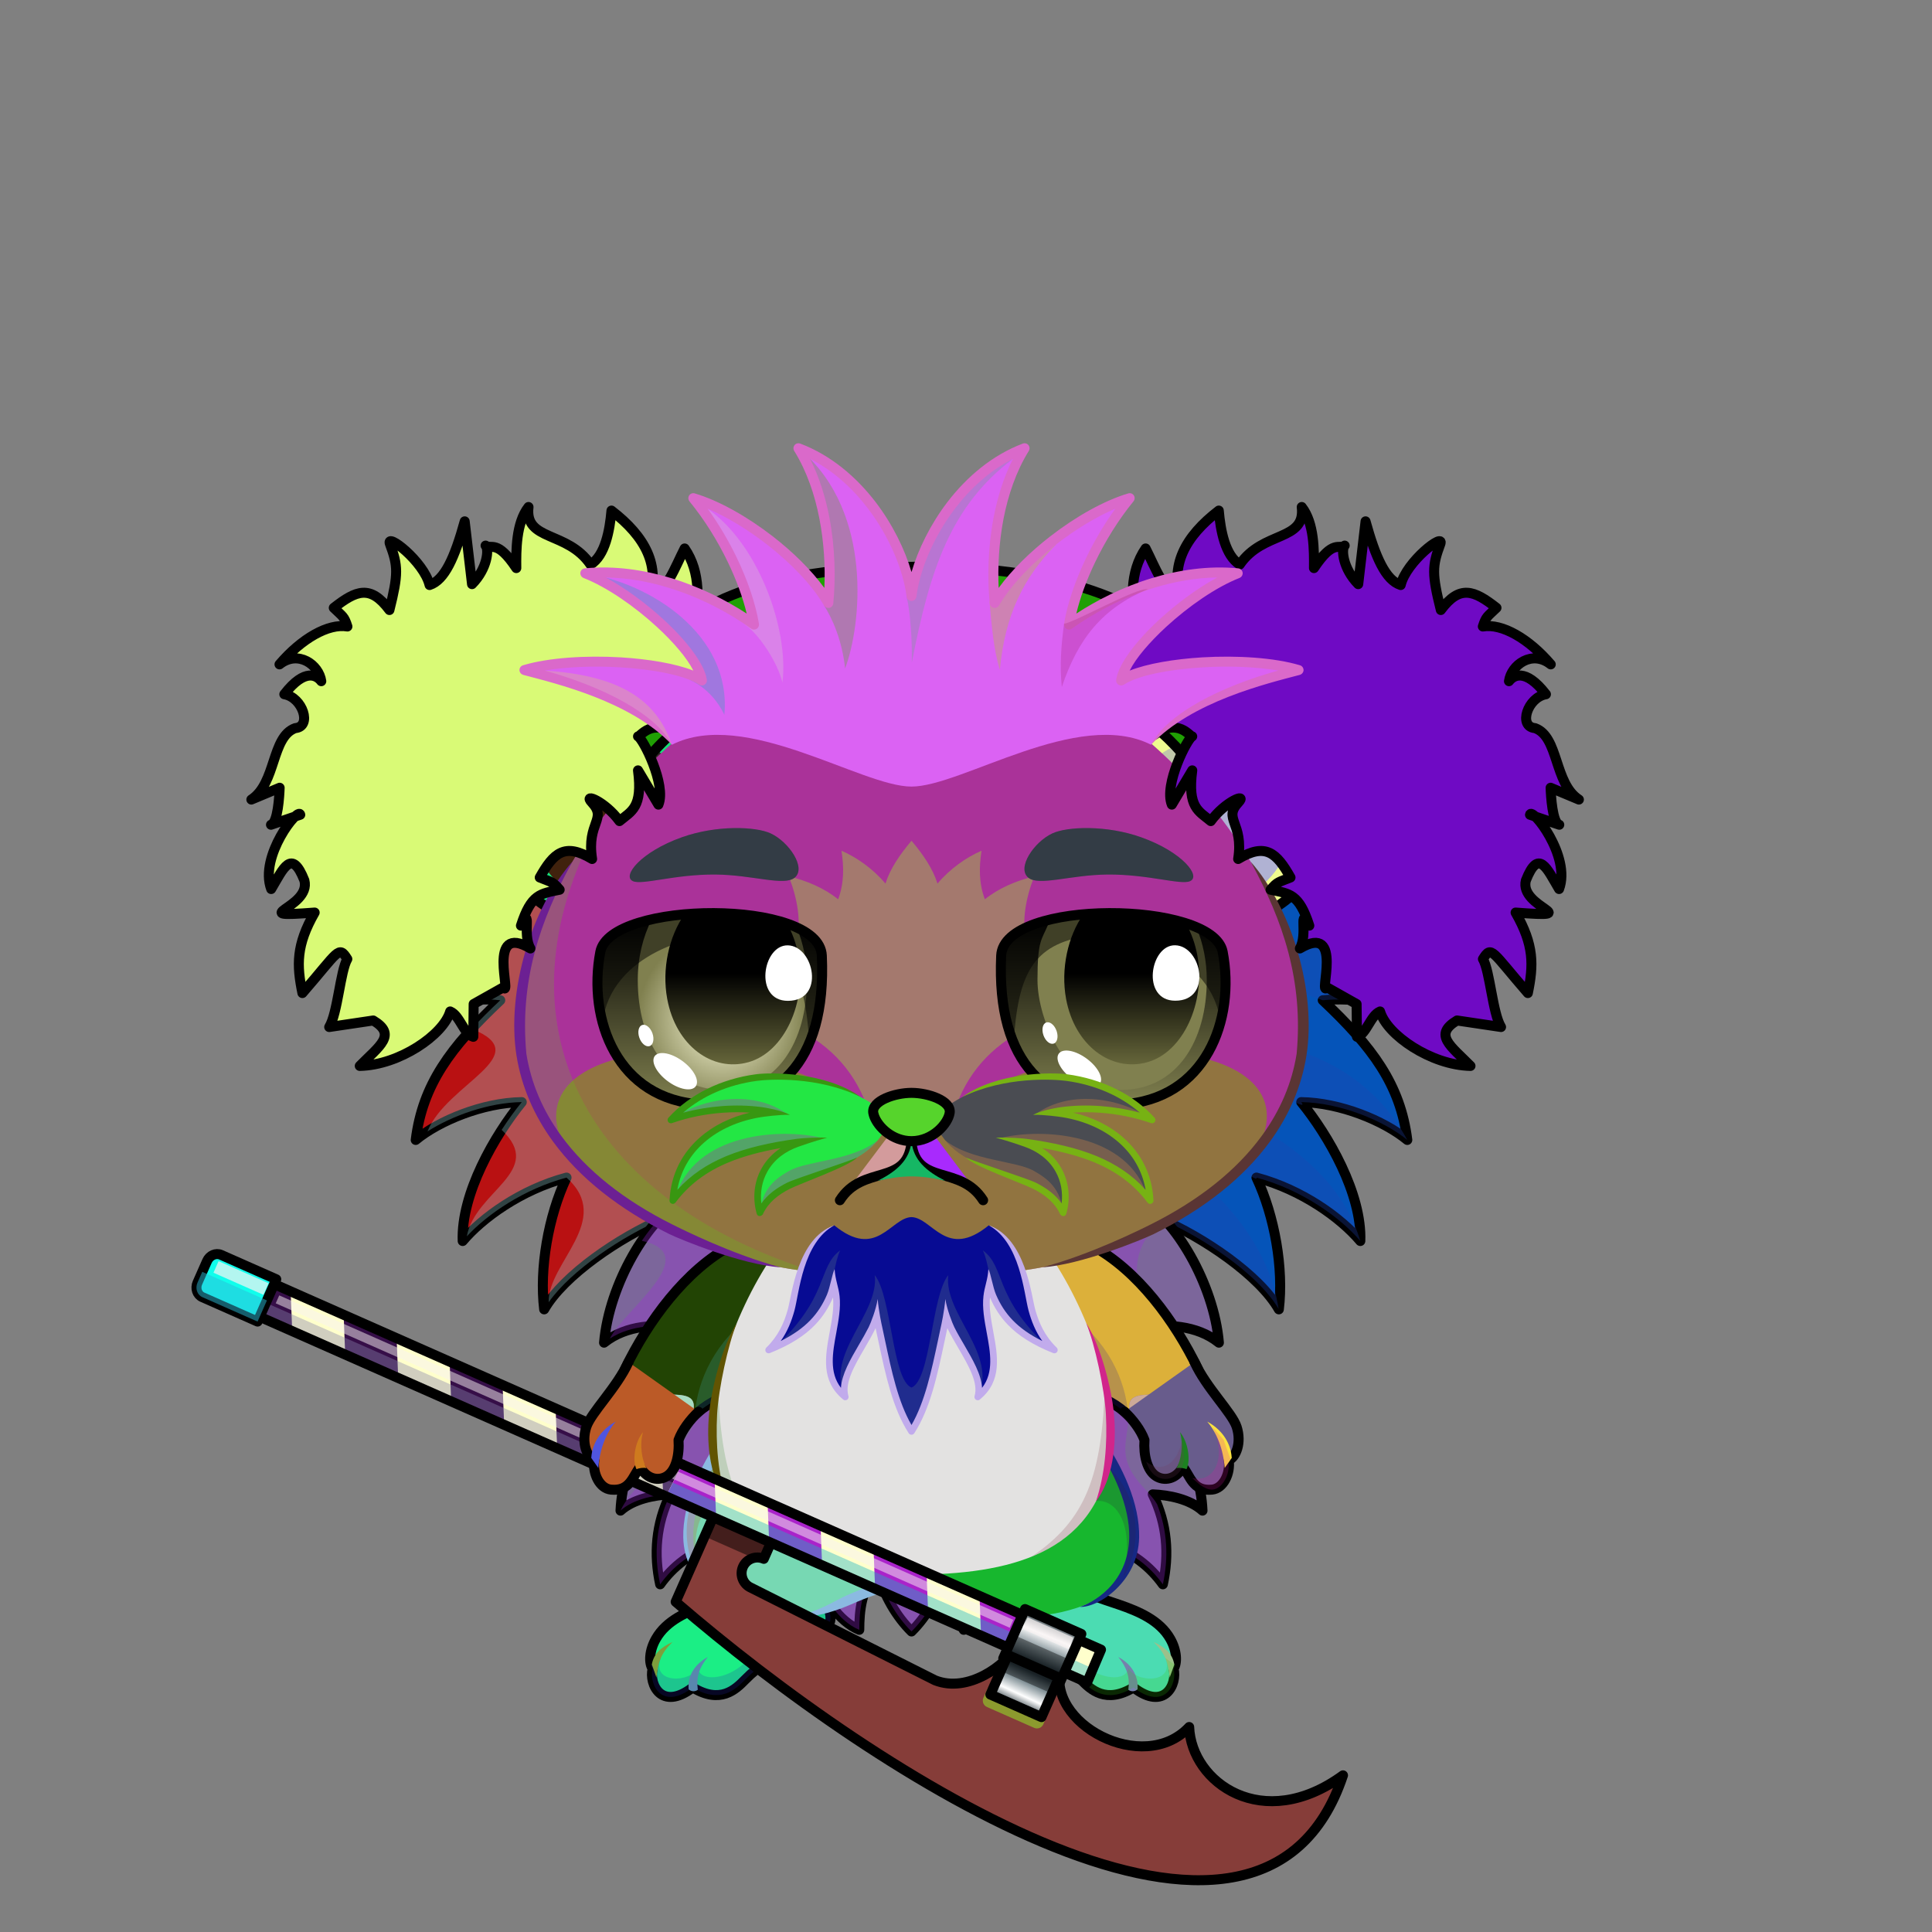 <svg xmlns="http://www.w3.org/2000/svg" xmlns:xlink="http://www.w3.org/1999/xlink" style="shape-rendering:geometricPrecision; text-rendering:geometricPrecision; image-rendering:optimizeQuality; fill-rule:evenodd; clip-rule:evenodd" version="1.1" viewBox="0 0 29000 29000" xml:space="preserve"><rect x="0" y="0" width="29000" height="29000" fill="#808080" stroke="none"/><defs><style type="text/css">.HairBack-Hedgehog0fil2 {fill:black;fill-opacity:0.302}
.HairBack-Hedgehog0fil0 {fill:url(#HairBack-Hedgehog0id162)}
.HairBack-Hedgehog0str0 {stroke:black;stroke-width:150;stroke-linecap:round;stroke-linejoin:round}
.HairBack-Hedgehog0fil1 {fill:url(#HairBack-Hedgehog0id161)}
.Tail-Hedgehog0fil2 {fill:black;fill-opacity:0.302}
.Tail-Hedgehog0fil29 {fill:url(#Tail-Hedgehog0id156)}
.Tail-Hedgehog0str0 {stroke:black;stroke-width:150;stroke-linecap:round;stroke-linejoin:round}
.RightFoot-Hedgehog0fil43 {fill:black}
.RightFoot-Hedgehog0fil11 {fill:black;fill-opacity:0.2}
.RightFoot-Hedgehog0fil42 {fill:#cfc6bc}
.RightFoot-Hedgehog0str0 {stroke:black;stroke-width:150;stroke-linecap:round;stroke-linejoin:round}
.RightLeg-Hedgehog0fil48 {fill:url(#RightLeg-Hedgehog0id47)}
.RightLeg-Hedgehog0fil10 {fill:black;fill-rule:nonzero}
.RightLeg-Hedgehog0fil11 {fill:black;fill-opacity:0.2}
.LeftFoot-Hedgehog0fil11 {fill:black;fill-opacity:0.2}
.LeftFoot-Hedgehog0fil43 {fill:black}
.LeftFoot-Hedgehog0fil42 {fill:#cfc6bc}
.LeftFoot-Hedgehog0str0 {stroke:black;stroke-width:150;stroke-linecap:round;stroke-linejoin:round}
.LeftLeg-Hedgehog0fil53 {fill:url(#LeftLeg-Hedgehog0id5)}
.LeftLeg-Hedgehog0fil10 {fill:black;fill-rule:nonzero}
.LeftLeg-Hedgehog0fil11 {fill:black;fill-opacity:0.2}
.RightHand-Hedgehog3fil56 {fill:url(#RightHand-Hedgehog3id68)}
.RightHand-Hedgehog3fil59 {fill:#fdffff;fill-opacity:0.702}
.RightHand-Hedgehog3fil11 {fill:black;fill-opacity:0.2}
.RightHand-Hedgehog3fil4 {fill:none}
.RightHand-Hedgehog3str0 {stroke:black;stroke-width:150;stroke-linecap:round;stroke-linejoin:round}
.RightPaw-Hedgehog3fil61 {fill:#b6a38a}
.RightPaw-Hedgehog3fil59 {fill:#fdffff;fill-opacity:0.702}
.RightPaw-Hedgehog3fil43 {fill:black}
.RightPaw-Hedgehog3fil11 {fill:black;fill-opacity:0.2}
.RightPaw-Hedgehog3fil4 {fill:none}
.RightPaw-Hedgehog3str0 {stroke:black;stroke-width:150;stroke-linecap:round;stroke-linejoin:round}
.LeftHand-Hedgehog3fil64 {fill:url(#LeftHand-Hedgehog3id78)}
.LeftHand-Hedgehog3fil59 {fill:#fdffff;fill-opacity:0.702}
.LeftHand-Hedgehog3fil11 {fill:black;fill-opacity:0.2}
.LeftHand-Hedgehog3fil4 {fill:none}
.LeftHand-Hedgehog3str0 {stroke:black;stroke-width:150;stroke-linecap:round;stroke-linejoin:round}
.Body-Hedgehog0fil67 {fill:url(#Body-Hedgehog0id9)}
.Body-Hedgehog0fil11 {fill:black;fill-opacity:0.2}
.Body-Hedgehog0fil10 {fill:black;fill-rule:nonzero}
.LeftPaw-Hedgehog3fil72 {fill:#b6a38a}
.LeftPaw-Hedgehog3fil59 {fill:#fdffff;fill-opacity:0.702}
.LeftPaw-Hedgehog3fil11 {fill:black;fill-opacity:0.2}
.LeftPaw-Hedgehog3fil43 {fill:black}
.LeftPaw-Hedgehog3fil4 {fill:none}
.LeftPaw-Hedgehog3str0 {stroke:black;stroke-width:150;stroke-linecap:round;stroke-linejoin:round}
.Ears-Hedgehog0fil76 {fill:url(#Ears-Hedgehog0id127)}
.Ears-Hedgehog0fil2 {fill:black;fill-opacity:0.302}
.Ears-Hedgehog0fil78 {fill:url(#Ears-Hedgehog0id124)}
.Ears-Hedgehog0fil75 {fill:url(#Ears-Hedgehog0id141)}
.Ears-Hedgehog0str1 {stroke:black;stroke-width:150}
.Ears-Hedgehog0fil77 {fill:url(#Ears-Hedgehog0id143)}
.Head-Hedgehog7fil111 {fill:url(#Head-Hedgehog7id4)}
.Head-Hedgehog7fil118 {fill:#fdffff;fill-opacity:0.6}
.Head-Hedgehog7fil11 {fill:black;fill-opacity:0.2}
.Head-Hedgehog7fil10 {fill:black;fill-rule:nonzero}
.Head-Hedgehog7fil119 {fill:url(#Head-Hedgehog7id70)}
.Mouth-Hedgehog5fil43 {fill:black}
.Mouth-Hedgehog5fil4 {fill:none}
.Mouth-Hedgehog5str0 {stroke:black;stroke-width:150;stroke-linecap:round;stroke-linejoin:round}
.Eyes-Hedgehog5fil151 {fill:url(#Eyes-Hedgehog5id0)}
.Eyes-Hedgehog5fil152 {fill:url(#Eyes-Hedgehog5id173)}
.Eyes-Hedgehog5fil153 {fill:url(#Eyes-Hedgehog5id92)}
.Eyes-Hedgehog5fil121 {fill:white}
.Eyes-Hedgehog5fil128 {fill:black;fill-opacity:0.502}
.Eyes-Hedgehog5fil124 {fill:#404b56}
.Eyes-Hedgehog5fil11 {fill:black;fill-opacity:0.2}
.Eyes-Hedgehog5fil154 {fill:url(#Eyes-Hedgehog5id73)}
.Eyes-Hedgehog5fil155 {fill:url(#Eyes-Hedgehog5id174)}
.Eyes-Hedgehog5fil156 {fill:url(#Eyes-Hedgehog5id75)}
.Eyes-Hedgehog5fil4 {fill:none}
.Eyes-Hedgehog5str1 {stroke:black;stroke-width:150}
.Moustache-Hedgehog7fil183 {fill:url(#Moustache-Hedgehog7id160)}
.Moustache-Hedgehog7fil2 {fill:black;fill-opacity:0.302}
.Moustache-Hedgehog7fil10 {fill:black;fill-rule:nonzero}
.Moustache-Hedgehog7fil184 {fill:url(#Moustache-Hedgehog7id36)}
.Moustache-Hedgehog7fil185 {fill:url(#Moustache-Hedgehog7id57)}
.Nose-Hedgehog0fil186 {fill:url(#Nose-Hedgehog0id133)}
.Nose-Hedgehog0str0 {stroke:black;stroke-width:150;stroke-linecap:round;stroke-linejoin:round}
.Hair-Hedgehog0fil187 {fill:url(#Hair-Hedgehog0id6)}
.Hair-Hedgehog0fil2 {fill:black;fill-opacity:0.302}
.Hair-Hedgehog0fil10 {fill:black;fill-rule:nonzero}
.HatEarMuffs-Smallfil298 {fill:url(#HatEarMuffs-Smallid134)}
.HatEarMuffs-Smallfil299 {fill:black;fill-opacity:0.051}
.HatEarMuffs-Smallfil300 {fill:black;fill-opacity:0.102}
.HatEarMuffs-Smallfil301 {fill:url(#HatEarMuffs-Smallid197)}
.HatEarMuffs-Smallfil302 {fill:url(#HatEarMuffs-Smallid153)}
.HatEarMuffs-Smallfil292 {fill:black;fill-opacity:0.502}
.HatEarMuffs-Smallfil303 {fill:#cfc6bc;fill-opacity:0.2}
.HatEarMuffs-Smallfil304 {fill:url(#HatEarMuffs-Smallid85)}
.HatEarMuffs-Smallfil305 {fill:snow;fill-opacity:0.6}
.HatEarMuffs-Smallfil306 {fill:url(#HatEarMuffs-Smallid72)}
.HatEarMuffs-Smallfil80 {fill:none}
.HatEarMuffs-Smallstr0 {stroke:black;stroke-width:150;stroke-linecap:round;stroke-linejoin:round;stroke-miterlimit:22.926}
.HatEarMuffs-Smallfil275 {fill:black;fill-opacity:0.302}
.HatEarMuffs-Smallstr18 {stroke:black;stroke-width:7.62;stroke-linecap:round;stroke-linejoin:round;stroke-miterlimit:22.926;stroke-opacity:0.302}
.WeaponSWBack-Smallfil509 {fill:#FFFFCC}
.WeaponSWBack-Smallfil517 {fill:url(#WeaponSWBack-Smallid25)}
.WeaponSWBack-Smallfil511 {fill:black;fill-rule:nonzero;fill-opacity:0.4}
.WeaponSWBack-Smallfil512 {fill:#F7F2F2;fill-opacity:0.502}
.WeaponSWBack-Smallfil1 {fill:black;fill-opacity:0.502}
.WeaponSWBack-Smallfil514 {fill:#F7F2F2;fill-opacity:0.702}
.WeaponSWBack-Smallfil11 {fill:none}
.WeaponSWBack-Smallstr0 {stroke:black;stroke-width:150;stroke-linecap:round;stroke-linejoin:round;stroke-miterlimit:22.926}
.WeaponSWBack-Smallfil518 {fill:url(#WeaponSWBack-Smallid347)}
.WeaponSW-Smallfil527 {fill:url(#WeaponSW-Smallid288)}
.WeaponSW-Smallfil520 {fill:white;fill-opacity:0.702}
.WeaponSW-Smallfil509 {fill:#FFFFCC}
.WeaponSW-Smallfil528 {fill:url(#WeaponSW-Smallid17)}
.WeaponSW-Smallfil511 {fill:black;fill-rule:nonzero;fill-opacity:0.4}
.WeaponSW-Smallfil1 {fill:black;fill-opacity:0.502}
.WeaponSW-Smallfil512 {fill:#F7F2F2;fill-opacity:0.502}
.WeaponSW-Smallfil514 {fill:#F7F2F2;fill-opacity:0.702}
.WeaponSW-Smallfil11 {fill:none}
.WeaponSW-Smallstr0 {stroke:black;stroke-width:150;stroke-linecap:round;stroke-linejoin:round;stroke-miterlimit:22.926}
.WeaponSW-Smallfil529 {fill:url(#WeaponSW-Smallid181)}
.WeaponSW-Smallfil530 {fill:url(#WeaponSW-Smallid328)}
</style><linearGradient gradientUnits="userSpaceOnUse" id="HairBack-Hedgehog0id162" x1="8824.32" x2="8824.32" xlink:href="#HairBack-Hedgehog0id6" y1="20216.8" y2="11906.6">
  </linearGradient><linearGradient gradientUnits="userSpaceOnUse" id="HairBack-Hedgehog0id161" x1="18539.6" x2="18539.6" xlink:href="#HairBack-Hedgehog0id6" y1="20216.8" y2="11906.6">
  </linearGradient><linearGradient gradientUnits="userSpaceOnUse" id="Tail-Hedgehog0id156" x1="13681.9" x2="13681.9" xlink:href="#Tail-Hedgehog0id6" y1="18011.3" y2="24488.9">
  </linearGradient><linearGradient gradientUnits="objectBoundingBox" id="RightLeg-Hedgehog0id47" x1="50%" x2="50%" xlink:href="#RightLeg-Hedgehog0id5" y1="100%" y2="0%">
  </linearGradient><linearGradient gradientUnits="objectBoundingBox" id="LeftLeg-Hedgehog0id5" x1="50%" x2="50%" y1="100%" y2="0%">
   <stop offset="0" style="stop-opacity:1; stop-color:#cfc6bc"/>
   <stop offset="0.212" style="stop-opacity:1; stop-color:#cfc6bc"/>
   <stop offset="1" style="stop-opacity:1; stop-color:#b6a38a"/>
  </linearGradient><linearGradient gradientUnits="objectBoundingBox" id="RightHand-Hedgehog3id68" x1="30.208%" x2="69.792%" y1="5.019%" y2="94.98%">
   <stop offset="0" style="stop-opacity:1; stop-color:#8f7d65"/>
   <stop offset="0.141" style="stop-opacity:1; stop-color:#8f7d65"/>
   <stop offset="0.71" style="stop-opacity:1; stop-color:#b6a38a"/>
   <stop offset="1" style="stop-opacity:1; stop-color:#b6a38a"/>
  </linearGradient><linearGradient gradientUnits="objectBoundingBox" id="LeftHand-Hedgehog3id78" x1="69.792%" x2="30.208%" xlink:href="#LeftHand-Hedgehog3id68" y1="5.019%" y2="94.98%">
  </linearGradient><linearGradient gradientUnits="objectBoundingBox" id="Body-Hedgehog0id9" x1="50%" x2="50%" y1="0%" y2="100%">
   <stop offset="0" style="stop-opacity:1; stop-color:#8f7d65"/>
   <stop offset="0.102" style="stop-opacity:1; stop-color:#8f7d65"/>
   <stop offset="0.349" style="stop-opacity:1; stop-color:#b6a38a"/>
   <stop offset="1" style="stop-opacity:1; stop-color:#cfc6bc"/>
  </linearGradient><linearGradient gradientUnits="userSpaceOnUse" id="Ears-Hedgehog0id127" x1="8400.59" x2="9941.89" xlink:href="#Ears-Hedgehog0id24" y1="11341.9" y2="13282.8">
  </linearGradient><linearGradient gradientUnits="userSpaceOnUse" id="Ears-Hedgehog0id124" x1="18963.3" x2="17422" xlink:href="#Ears-Hedgehog0id24" y1="11341.9" y2="13282.8">
  </linearGradient><linearGradient gradientUnits="userSpaceOnUse" id="Ears-Hedgehog0id141" x1="9127.69" x2="9127.69" y1="10387.8" y2="13830.7">
   <stop offset="0" style="stop-opacity:1; stop-color:#b6a38a"/>
   <stop offset="1" style="stop-opacity:1; stop-color:#8f7d65"/>
  </linearGradient><linearGradient gradientUnits="userSpaceOnUse" id="Ears-Hedgehog0id143" x1="18236.2" x2="18236.2" xlink:href="#Ears-Hedgehog0id141" y1="10387.8" y2="13830.7">
  </linearGradient><linearGradient gradientUnits="objectBoundingBox" id="Head-Hedgehog7id4" x1="50%" x2="50%" y1="100%" y2="0%">
   <stop offset="0" style="stop-opacity:1; stop-color:#8f7d65"/>
   <stop offset="0.251" style="stop-opacity:1; stop-color:#b6a38a"/>
   <stop offset="0.761" style="stop-opacity:1; stop-color:#cfc6bc"/>
   <stop offset="1" style="stop-opacity:1; stop-color:#cfc6bc"/>
  </linearGradient><linearGradient gradientUnits="userSpaceOnUse" id="Head-Hedgehog7id70" x1="13681.9" x2="13681.9" xlink:href="#Head-Hedgehog7id50" y1="16772.7" y2="12620.2">
  </linearGradient><linearGradient gradientUnits="userSpaceOnUse" id="Eyes-Hedgehog5id0" x1="10654.3" x2="10654.3" y1="16581.4" y2="13705.6">
   <stop offset="0" style="stop-opacity:1; stop-color:#80804f"/>
   <stop offset="1" style="stop-opacity:1; stop-color:black"/>
  </linearGradient><radialGradient cx="10842.9" cy="15298.5" fx="10842.9" fy="15298.5" gradientTransform="matrix(0.957 -0 -0 1 466 0)" gradientUnits="userSpaceOnUse" id="Eyes-Hedgehog5id173" r="1327.33" xlink:href="#Eyes-Hedgehog5id171">
  </radialGradient><linearGradient gradientUnits="userSpaceOnUse" id="Eyes-Hedgehog5id92" x1="10999.3" x2="10999.3" xlink:href="#Eyes-Hedgehog5id75" y1="13705.8" y2="15976.6">
  </linearGradient><linearGradient gradientUnits="userSpaceOnUse" id="Eyes-Hedgehog5id73" x1="16709.6" x2="16709.6" xlink:href="#Eyes-Hedgehog5id0" y1="16581.4" y2="13705.6">
  </linearGradient><radialGradient cx="50%" cy="60%" fx="50%" fy="60%" gradientUnits="objectBoundingBox" id="Eyes-Hedgehog5id174" r="50%" xlink:href="#Eyes-Hedgehog5id171">
  </radialGradient><linearGradient gradientUnits="userSpaceOnUse" id="Moustache-Hedgehog7id160" x1="10515.3" x2="12828.5" xlink:href="#Moustache-Hedgehog7id6" y1="16524.2" y2="17833.2">
  </linearGradient><linearGradient gradientUnits="userSpaceOnUse" id="Moustache-Hedgehog7id36" x1="16914.6" x2="14469.2" xlink:href="#Moustache-Hedgehog7id6" y1="16486.8" y2="17870.6">
  </linearGradient><linearGradient gradientUnits="userSpaceOnUse" id="Moustache-Hedgehog7id57" x1="13681.9" x2="13681.9" xlink:href="#Moustache-Hedgehog7id6" y1="21486.1" y2="18269">
  </linearGradient><linearGradient gradientUnits="userSpaceOnUse" id="Nose-Hedgehog0id133" x1="13681.9" x2="13681.9" y1="16404" y2="17128.6">
   <stop offset="0" style="stop-opacity:1; stop-color:#FFCCCC"/>
   <stop offset="1" style="stop-opacity:1; stop-color:#B37173"/>
  </linearGradient><linearGradient gradientUnits="userSpaceOnUse" id="Hair-Hedgehog0id6" x1="13681.9" x2="13681.9" y1="6728.09" y2="11806.7">
   <stop offset="0" style="stop-opacity:1; stop-color:#543f25"/>
   <stop offset="1" style="stop-opacity:1; stop-color:#6e573b"/>
  </linearGradient><linearGradient gradientUnits="userSpaceOnUse" id="HatEarMuffs-Smallid134" x1="12810.53" x2="14368.94" xlink:href="#HatEarMuffs-Smallid115" y1="11905.93" y2="8026.32">
  </linearGradient><linearGradient gradientUnits="userSpaceOnUse" id="HatEarMuffs-Smallid197" x1="10774.03" x2="11161.01" xlink:href="#HatEarMuffs-Smallid196" y1="10388.69" y2="9072.34">
  </linearGradient><linearGradient gradientUnits="userSpaceOnUse" id="HatEarMuffs-Smallid153" x1="13741.23" x2="15278.24" xlink:href="#HatEarMuffs-Smallid103" y1="9754.98" y2="8849.29">
  </linearGradient><linearGradient gradientUnits="userSpaceOnUse" id="HatEarMuffs-Smallid85" x1="4487.2" x2="10278.23" y1="14456.52" y2="9570.4">
   <stop offset="0" style="stop-opacity:1; stop-color:#ADA6A1"/>
   <stop offset="0.141" style="stop-opacity:1; stop-color:#59514A"/>
   <stop offset="0.329" style="stop-opacity:1; stop-color:#A39589"/>
   <stop offset="0.651" style="stop-opacity:1; stop-color:#DBD4CE"/>
   <stop offset="0.82" style="stop-opacity:1; stop-color:#F2EDED"/>
   <stop offset="1" style="stop-opacity:1; stop-color:#F2F0ED"/>
  </linearGradient><linearGradient gradientUnits="userSpaceOnUse" id="HatEarMuffs-Smallid72" x1="17288.81" x2="23079.84" y1="14456.52" y2="9570.4">
   <stop offset="0" style="stop-opacity:1; stop-color:#ADA6A1"/>
   <stop offset="0.141" style="stop-opacity:1; stop-color:#59514A"/>
   <stop offset="0.329" style="stop-opacity:1; stop-color:#A39589"/>
   <stop offset="0.651" style="stop-opacity:1; stop-color:#DBD4CE"/>
   <stop offset="0.82" style="stop-opacity:1; stop-color:#F0EDED"/>
   <stop offset="1" style="stop-opacity:1; stop-color:#F2F0ED"/>
  </linearGradient><linearGradient gradientUnits="userSpaceOnUse" id="WeaponSWBack-Smallid25" x1="6096.73" x2="7707.23" xlink:href="#WeaponSWBack-Smallid15" y1="22631.83" y2="18861.92">
  </linearGradient><linearGradient gradientUnits="userSpaceOnUse" id="WeaponSWBack-Smallid347" x1="3324.03" x2="3771.72" xlink:href="#WeaponSWBack-Smallid192" y1="19805.15" y2="18855.95">
  </linearGradient><linearGradient gradientUnits="userSpaceOnUse" id="WeaponSW-Smallid288" x1="12472.8" x2="17828.22" xlink:href="#WeaponSW-Smallid273" y1="22476.2" y2="28333.46">
  </linearGradient><linearGradient gradientUnits="userSpaceOnUse" id="WeaponSW-Smallid17" x1="12059.79" x2="13459.13" y1="25034.24" y2="21850.14">
   <stop offset="0" style="stop-opacity:1; stop-color:#124238"/>
   <stop offset="0.49" style="stop-opacity:1; stop-color:#195C4F"/>
   <stop offset="0.522" style="stop-opacity:1; stop-color:#31A890"/>
   <stop offset="0.561" style="stop-opacity:1; stop-color:#228571"/>
   <stop offset="0.671" style="stop-opacity:1; stop-color:#185146"/>
   <stop offset="1" style="stop-opacity:1; stop-color:#1F6B5C"/>
  </linearGradient><linearGradient gradientUnits="userSpaceOnUse" id="WeaponSW-Smallid181" x1="15860.65" x2="15429.98" y1="24191.19" y2="25227.72">
   <stop offset="0" style="stop-opacity:1; stop-color:#26343B"/>
   <stop offset="0.161" style="stop-opacity:1; stop-color:#3E4B51"/>
   <stop offset="0.349" style="stop-opacity:1; stop-color:white"/>
   <stop offset="0.561" style="stop-opacity:1; stop-color:#819096"/>
   <stop offset="0.741" style="stop-opacity:1; stop-color:#29373E"/>
   <stop offset="1" style="stop-opacity:1; stop-color:#29373E"/>
  </linearGradient><linearGradient gradientUnits="userSpaceOnUse" id="WeaponSW-Smallid328" x1="15180.22" x2="15580.52" xlink:href="#WeaponSW-Smallid181" y1="25739.48" y2="24878.12">
  </linearGradient><linearGradient gradientUnits="userSpaceOnUse" id="HairBack-Hedgehog0id6" x1="13681.9" x2="13681.9" y1="6728.09" y2="11806.7">
   <stop offset="0" style="stop-opacity:1; stop-color:#543f25"/>
   <stop offset="1" style="stop-opacity:1; stop-color:#6e573b"/>
  </linearGradient><linearGradient gradientUnits="userSpaceOnUse" id="Tail-Hedgehog0id6" x1="13681.9" x2="13681.9" y1="6728.09" y2="11806.7">
   <stop offset="0" style="stop-opacity:1; stop-color:#543f25"/>
   <stop offset="1" style="stop-opacity:1; stop-color:#6e573b"/>
  </linearGradient><linearGradient gradientUnits="objectBoundingBox" id="RightLeg-Hedgehog0id5" x1="50%" x2="50%" y1="100%" y2="0%">
   <stop offset="0" style="stop-opacity:1; stop-color:#cfc6bc"/>
   <stop offset="0.212" style="stop-opacity:1; stop-color:#cfc6bc"/>
   <stop offset="1" style="stop-opacity:1; stop-color:#b6a38a"/>
  </linearGradient><linearGradient gradientUnits="objectBoundingBox" id="LeftHand-Hedgehog3id68" x1="30.208%" x2="69.792%" y1="5.019%" y2="94.98%">
   <stop offset="0" style="stop-opacity:1; stop-color:#8f7d65"/>
   <stop offset="0.141" style="stop-opacity:1; stop-color:#8f7d65"/>
   <stop offset="0.71" style="stop-opacity:1; stop-color:#b6a38a"/>
   <stop offset="1" style="stop-opacity:1; stop-color:#b6a38a"/>
  </linearGradient><linearGradient gradientUnits="userSpaceOnUse" id="Ears-Hedgehog0id24" x1="8144.15" x2="9871.83" y1="11080" y2="12905.1">
   <stop offset="0" style="stop-opacity:1; stop-color:#F2E6E6"/>
   <stop offset="1" style="stop-opacity:1; stop-color:#B58383"/>
  </linearGradient><linearGradient gradientUnits="userSpaceOnUse" id="Head-Hedgehog7id50" x1="13681.9" x2="13681.9" y1="18718" y2="12620.2">
   <stop offset="0" style="stop-opacity:1; stop-color:#404b56"/>
   <stop offset="1" style="stop-opacity:1; stop-color:#69737d"/>
  </linearGradient><radialGradient cx="16690" cy="15476.4" fx="16690" fy="15476.4" gradientTransform="matrix(1 -0 -0 0.872 0 1983)" gradientUnits="userSpaceOnUse" id="Eyes-Hedgehog5id171" r="1648.07">
   <stop offset="0" style="stop-opacity:1; stop-color:#ffffde"/>
   <stop offset="1" style="stop-opacity:1; stop-color:#80804f"/>
  </radialGradient><linearGradient gradientUnits="userSpaceOnUse" id="Eyes-Hedgehog5id75" x1="16987" x2="16987" y1="13705.8" y2="15976.6">
   <stop offset="0" style="stop-opacity:1; stop-color:black"/>
   <stop offset="0.4" style="stop-opacity:1; stop-color:black"/>
   <stop offset="1" style="stop-opacity:1; stop-color:#66663a"/>
  </linearGradient><linearGradient gradientUnits="userSpaceOnUse" id="Moustache-Hedgehog7id6" x1="13681.9" x2="13681.9" y1="6728.09" y2="11806.7">
   <stop offset="0" style="stop-opacity:1; stop-color:#543f25"/>
   <stop offset="1" style="stop-opacity:1; stop-color:#6e573b"/>
  </linearGradient><linearGradient gradientUnits="userSpaceOnUse" id="HatEarMuffs-Smallid115" x1="12823.84" x2="14237.25" y1="9536.39" y2="5914.24">
   <stop offset="0" style="stop-opacity:1; stop-color:#750000"/>
   <stop offset="1" style="stop-opacity:1; stop-color:#E01A00"/>
  </linearGradient><linearGradient gradientUnits="userSpaceOnUse" id="HatEarMuffs-Smallid196" x1="10967.24" x2="11337.41" y1="8116.93" y2="6893.75">
   <stop offset="0" style="stop-opacity:1; stop-color:black"/>
   <stop offset="0.749" style="stop-opacity:1; stop-color:#AD0E00"/>
   <stop offset="1" style="stop-opacity:1; stop-color:#AC0D00"/>
  </linearGradient><linearGradient gradientUnits="userSpaceOnUse" id="HatEarMuffs-Smallid103" x1="13668.23" x2="15158.97" y1="7195.33" y2="6291.07">
   <stop offset="0" style="stop-opacity:1; stop-color:#BE1200"/>
   <stop offset="0.247" style="stop-opacity:1; stop-color:#C71400"/>
   <stop offset="0.29" style="stop-opacity:1; stop-color:#C52F1F"/>
   <stop offset="0.478" style="stop-opacity:1; stop-color:#EF8A7D"/>
   <stop offset="0.549" style="stop-opacity:1; stop-color:#E34935"/>
   <stop offset="0.651" style="stop-opacity:1; stop-color:#FF998C"/>
   <stop offset="0.831" style="stop-opacity:1; stop-color:#DF321C"/>
   <stop offset="1" style="stop-opacity:1; stop-color:#D01600"/>
  </linearGradient><linearGradient gradientUnits="userSpaceOnUse" id="WeaponSWBack-Smallid15" x1="5129.17" x2="6880.8" y1="22337.74" y2="18237.48">
   <stop offset="0" style="stop-opacity:1; stop-color:#124238"/>
   <stop offset="0.459" style="stop-opacity:1; stop-color:#195C4F"/>
   <stop offset="0.49" style="stop-opacity:1; stop-color:#31A890"/>
   <stop offset="0.561" style="stop-opacity:1; stop-color:#228571"/>
   <stop offset="0.671" style="stop-opacity:1; stop-color:#185146"/>
   <stop offset="1" style="stop-opacity:1; stop-color:#1F6B5C"/>
  </linearGradient><linearGradient gradientUnits="userSpaceOnUse" id="WeaponSWBack-Smallid192" x1="2353.19" x2="2840.11" y1="19478.14" y2="18445.78">
   <stop offset="0" style="stop-opacity:1; stop-color:#26343B"/>
   <stop offset="0.059" style="stop-opacity:1; stop-color:#3E4B51"/>
   <stop offset="0.349" style="stop-opacity:1; stop-color:white"/>
   <stop offset="0.49" style="stop-opacity:1; stop-color:#819096"/>
   <stop offset="0.631" style="stop-opacity:1; stop-color:#D7E0E3"/>
   <stop offset="0.761" style="stop-opacity:1; stop-color:white"/>
   <stop offset="1" style="stop-opacity:1; stop-color:#A9C0C7"/>
  </linearGradient><linearGradient gradientUnits="objectBoundingBox" id="WeaponSW-Smallid273" x1="23.268%" x2="76.732%" y1="0%" y2="101.962%">
   <stop offset="0" style="stop-opacity:1; stop-color:#26343B"/>
   <stop offset="0.059" style="stop-opacity:1; stop-color:#3E4B51"/>
   <stop offset="0.22" style="stop-opacity:1; stop-color:#fdffff"/>
   <stop offset="0.322" style="stop-opacity:1; stop-color:white"/>
   <stop offset="0.49" style="stop-opacity:1; stop-color:#819096"/>
   <stop offset="0.588" style="stop-opacity:1; stop-color:#819096"/>
   <stop offset="0.729" style="stop-opacity:1; stop-color:#fdffff"/>
   <stop offset="0.82" style="stop-opacity:1; stop-color:white"/>
   <stop offset="0.89" style="stop-opacity:1; stop-color:#728085"/>
   <stop offset="1" style="stop-opacity:1; stop-color:#464F52"/>
  </linearGradient></defs><g id="HairBack-Hedgehog0">
  <animateTransform additive="sum" attributeName="transform" dur="10" repeatCount="indefinite" type="translate" values="0;0 200;0;0 200;0;0 200;0;0 200;0"/>
  <g id="_1891249983072">
   <path class="HairBack-Hedgehog0fil0 HairBack-Hedgehog0str0" d="M9544 11951c-1108,-270 -3152,751 -3378,1696 513,-174 1138,-200 1592,-81 -597,230 -1586,973 -1754,1766 460,-285 1053,-363 1505,-318 -745,702 -1165,1266 -1269,2097 349,-288 1008,-560 1592,-568 -408,499 -913,1377 -887,2085 291,-346 873,-769 1559,-952 -274,581 -410,1366 -336,1978 291,-511 1133,-1083 1790,-1363 -82,563 -134,1400 26,1926 553,-772 1107,-1543 1660,-2314 -2186,-867 -3008,-2237 -2100,-5952z" style="fill:#b91112"/>
   <path class="HairBack-Hedgehog0fil1 HairBack-Hedgehog0str0" d="M17820 11951c1108,-270 3152,751 3378,1696 -513,-174 -1138,-200 -1592,-81 597,230 1586,973 1754,1766 -460,-285 -1053,-363 -1505,-318 745,702 1165,1266 1269,2097 -349,-288 -1008,-560 -1592,-568 408,499 913,1377 887,2085 -292,-346 -873,-769 -1559,-952 274,581 410,1366 336,1978 -291,-511 -1133,-1083 -1790,-1363 82,563 134,1400 -26,1926 -553,-772 -1107,-1543 -1661,-2314 2186,-867 3009,-2237 2101,-5952z" style="fill:#0554b9"/>
  </g>
  <path class="HairBack-Hedgehog0fil2" d="M21360 15332c-460,-285 -1053,-363 -1505,-318 -196,-68 -391,-137 -586,-205 -22,291 -44,582 -66,874 859,224 1515,681 1921,1428 -349,-288 -1008,-560 -1592,-568 93,114 -191,-50 -257,-78 -154,135 -309,270 -463,405 866,482 1402,1067 1607,1758 -292,-346 -873,-769 -1559,-952 40,84 -364,-202 -413,-232 -218,26 -435,52 -653,78 662,526 1259,1235 1399,2127 -265,-459 -969,-965 -1584,-1265 -273,-248 -546,-496 -819,-745 78,-150 156,-300 234,-450 651,-512 1038,-1193 1136,-2185 226,-434 517,-517 743,-952 904,61 1809,523 2457,1280z" style="fill:#2342b2"/>
  <path class="HairBack-Hedgehog0fil2" d="M9544 11951c-15,-4 -30,-7 -45,-10 -335,15 -669,31 -1003,47 -500,116 -1024,347 -1450,633 590,17 171,608 -243,889 339,-35 679,-17 955,56 -189,73 -417,197 -646,357 1193,476 -780,854 -967,1351 456,-276 917,-304 1364,-260 -157,148 -300,290 -428,429 994,397 -382,823 -664,1540 368,-235 918,-434 1415,-440 -98,120 -202,262 -302,417 662,624 -398,914 -523,1598 308,-332 857,-711 1497,-882 713,638 -283,1276 -268,1871 340,-482 1111,-996 1722,-1256 -82,563 -134,1400 26,1926 553,-772 1107,-1543 1660,-2314 -2186,-867 -3008,-2237 -2100,-5952z" style="fill:#a2dfe2"/>
 </g><g id="Tail-Hedgehog0">
 <animateTransform additive="sum" attributeName="transform" dur="10" repeatCount="indefinite" type="translate" values="0;0 200;0;0 200;0;0 200;0;0 200;0"/>
  <g id="_1891249960224">
   <path class="Tail-Hedgehog0fil29 Tail-Hedgehog0str0" d="M10243 18011c-510,276 -1099,1258 -1176,2143 337,-271 804,-279 1126,-224 -586,264 -943,844 -960,1362 288,-215 636,-398 1044,-381 -498,400 -927,989 -963,1764 190,-172 506,-235 747,-244 -218,450 -249,900 -152,1350 188,-263 466,-491 841,-600 384,-112 1462,128 1523,454 62,326 324,707 625,829 1,-287 30,-617 271,-889 96,379 296,699 513,914 217,-215 416,-535 513,-914 241,272 270,602 271,889 301,-122 563,-503 625,-829 61,-326 1138,-566 1523,-454 375,109 652,337 841,600 97,-450 66,-900 -152,-1350 241,9 557,72 747,244 -36,-775 -465,-1364 -963,-1764 408,-17 756,166 1043,381 -16,-518 -373,-1098 -959,-1362 322,-55 789,-47 1125,224 -76,-885 -665,-1867 -1175,-2143 -670,147 -2745,630 -3415,776l-24 -5 -24 5c-670,-146 -2745,-629 -3415,-776z" style="fill:#7c669b"/>
   <path class="Tail-Hedgehog0fil2" d="M10194 18040c-189,117 -385,325 -560,585 941,205 -259,1028 -480,1467 327,-210 744,-213 1039,-162 438,198 -561,567 -594,1134 204,-100 430,-163 678,-153 552,663 -651,1099 -963,1764 190,-172 506,-235 747,-244 -218,450 -249,900 -152,1350 188,-263 466,-491 841,-600 384,-112 1462,128 1523,454 62,326 324,707 625,829 1,-287 30,-617 271,-889 96,379 296,699 513,914 217,-215 416,-535 513,-914 241,272 270,602 271,889 301,-122 563,-503 625,-829 61,-326 1138,-566 1523,-454 375,109 652,337 841,600 86,-400 71,-800 -86,-1200 -136,-245 -526,-445 -473,-927 72,-653 339,-1711 295,-2114 -244,-477 -122,-923 282,-1242 -117,-125 -236,-224 -352,-287 -670,147 -2745,630 -3415,776 -8,-2 -16,-3 -24,-5 -8,2 -16,3 -24,5 -648,-142 -2611,-598 -3345,-760 -40,4 -79,9 -119,13z" style="fill:#9f2ade"/>
  </g>
 </g><g id="RightFoot-Hedgehog0">
  <path class="RightFoot-Hedgehog0fil42 RightFoot-Hedgehog0str0" d="M17616 25049c58,229 -133,641 -602,281 -416,252 -643,30 -786,-117 -427,-437 -1001,-608 -1224,-792 -174,-144 96,-471 85,-641 326,80 773,48 1052,-20 166,306 1110,284 1425,840 100,176 108,360 50,449z" style="fill:#4bdcb2"/>
  <path class="RightFoot-Hedgehog0fil43" d="M17075 25357c18,-210 -100,-383 -289,-485 131,162 175,299 151,492 36,28 93,34 138,-7z" style="fill:#7680ac"/>
  <path class="RightFoot-Hedgehog0fil43" d="M17627 24985c-28,-165 -141,-261 -310,-338 177,173 216,307 240,534 21,-62 50,-133 70,-196z" style="fill:#9cc08b"/>
  <path class="RightFoot-Hedgehog0fil11" d="M17616 25049c58,229 -133,641 -602,281 -416,252 -643,30 -786,-117 -427,-437 -1001,-608 -1224,-792 -111,-92 -42,-257 20,-409 59,405 671,455 1222,959 269,246 667,277 693,61 92,226 704,254 554,-143 42,29 93,66 147,105 -6,21 -14,40 -24,55z" style="fill:#34cb0f"/>
 </g><g id="LeftFoot-Hedgehog0">
  <path class="LeftFoot-Hedgehog0fil42 LeftFoot-Hedgehog0str0" d="M9796 25049c-58,229 132,641 602,281 416,252 642,30 786,-117 427,-437 1000,-608 1223,-792 175,-144 -96,-471 -84,-641 -326,80 -774,48 -1053,-20 -166,306 -1110,284 -1425,840 -100,176 -108,360 -49,449z" style="fill:#1bee85"/>
  <path class="LeftFoot-Hedgehog0fil11" d="M9796 25049c-58,229 132,641 602,281 416,252 642,30 786,-117 427,-437 1000,-608 1223,-792 111,-92 42,-257 -20,-409 -59,405 -671,455 -1222,959 -268,246 -666,277 -692,61 -93,226 -705,254 -554,-143 -43,29 -94,66 -148,105 6,21 14,40 25,55z" style="fill:#2624b5"/>
  <path class="LeftFoot-Hedgehog0fil43" d="M10337 25357c-19,-210 99,-383 288,-485 -131,162 -175,299 -151,492 -35,28 -93,34 -137,-7z" style="fill:#5987ae"/>
  <path class="LeftFoot-Hedgehog0fil43" d="M9784 24985c29,-165 142,-261 311,-338 -178,173 -217,307 -241,534 -20,-62 -49,-133 -70,-196z" style="fill:#7e9e3c"/>
 </g><g id="RightLeg-Hedgehog0">
  <path class="RightLeg-Hedgehog0fil48" d="M13668 23779c967,1 1275,748 2492,357 1135,-365 1011,-1425 437,-2346l-1468 -574c-289,401 -798,1265 -1461,1300l0 1263z" style="fill:#17b72e"/>
  <path class="RightLeg-Hedgehog0fil10" d="M13678 23853c373,1 647,119 917,236 100,43 536,225 802,158 -304,-37 -584,-227 -743,-296 -283,-122 -571,-246 -976,-247l0 149zm2756 -2176c149,216 274,444 364,670 100,250 156,499 152,728 -14,725 -589,997 -739,1045 276,14 875,-379 888,-1043 5,-249 -55,-517 -162,-785 -99,-250 -240,-501 -408,-739l-95 124z" style="fill:#162884"/>
  <path class="RightLeg-Hedgehog0fil11" d="M16859 23678c291,-452 265,-1206 -216,-1646 -364,384 -390,545 -378,566 409,-250 803,197 594,1080z" style="fill:#2e2239"/>
 </g><g id="LeftLeg-Hedgehog0">
  <path class="LeftLeg-Hedgehog0fil53" d="M13678 23779c-968,1 -1266,748 -2483,357 -1135,-365 -1010,-1425 -437,-2346l1468 -574c289,401 788,1265 1452,1300l0 1263z" style="fill:#77d8b3"/>
  <path class="LeftLeg-Hedgehog0fil10" d="M13678 23853c-374,1 -648,119 -918,236 -100,43 -536,225 -802,158 304,-37 584,-227 743,-296 283,-122 571,-246 977,-247l0 149zm-2756 -2176c-150,216 -275,444 -365,670 -100,250 -156,499 -151,728 13,725 588,997 738,1045 -276,14 -875,-379 -888,-1043 -5,-249 55,-517 162,-785 99,-250 240,-501 408,-739l96 124z" style="fill:#8bbae1"/>
  <path class="LeftLeg-Hedgehog0fil11" d="M10497 23678c-292,-452 -266,-1206 215,-1646 364,384 390,545 378,566 -409,-250 -803,197 -593,1080z" style="fill:#ca3502"/>
 </g><g id="RightHand-Hedgehog3">
 <animateTransform additive="sum" attributeName="transform" dur="10" repeatCount="indefinite" type="translate" values="0;0 200;0;0 200;0;0 200;0;0 200;0"/>
  <path class="RightHand-Hedgehog3fil56" d="M16378 18692c699,369 1263,1150 1599,1845 252,523 -745,991 -1014,732 -193,-186 -386,-294 -613,-339 -83,-786 -377,-1485 -807,-1998 351,-62 639,-144 835,-240z" style="fill:#55e0f1"/>
  <path class="RightHand-Hedgehog3fil59" d="M17567 19903c144,186 316,439 410,634 252,523 -745,991 -1014,732 -107,-103 -502,-370 -614,-427 195,-61 402,-40 570,30 -32,-142 -105,-423 -248,-611 233,67 453,175 616,335 19,-143 -80,-455 -196,-624 210,62 417,227 524,348 12,-114 38,-234 -48,-417z" style="fill:#abf992"/>
  <path class="RightHand-Hedgehog3fil4 RightHand-Hedgehog3str0" d="M16378 18692c699,369 1263,1150 1599,1845 252,523 -745,991 -1014,732 -193,-186 -386,-294 -613,-339 -83,-786 -377,-1485 -807,-1998 351,-62 639,-144 835,-240z" style="fill:#dcb03a"/>
  <path class="RightHand-Hedgehog3fil11" d="M16936 21243c-185,-170 -370,-270 -586,-313 -47,-446 -162,-864 -332,-1237 615,434 879,1022 918,1550z" style="fill:#231c92"/>
 </g><g id="LeftHand-Hedgehog3">
 <animateTransform additive="sum" attributeName="transform" dur="10" repeatCount="indefinite" type="translate" values="0;0 200;0;0 200;0;0 200;0;0 200;0"/>
  <path class="LeftHand-Hedgehog3fil64" d="M10986 18692c-699,369 -1263,1150 -1599,1845 -252,523 745,991 1013,732 194,-186 387,-294 614,-339 83,-786 377,-1485 807,-1998 -351,-62 -639,-144 -835,-240z" style="fill:#3a70ec"/>
  <path class="LeftHand-Hedgehog3fil59" d="M9797 19903c-144,186 -316,439 -410,634 -252,523 745,991 1013,732 107,-103 503,-370 615,-427 -195,-61 -402,-40 -570,30 32,-142 105,-423 248,-611 -233,67 -453,175 -616,335 -19,-143 80,-455 196,-624 -211,62 -417,227 -524,348 -12,-114 -38,-234 48,-417z" style="fill:#9647d7"/>
  <path class="LeftHand-Hedgehog3fil4 LeftHand-Hedgehog3str0" d="M10986 18692c-699,369 -1263,1150 -1599,1845 -252,523 745,991 1013,732 194,-186 387,-294 614,-339 83,-786 377,-1485 807,-1998 -351,-62 -639,-144 -835,-240z" style="fill:#224404"/>
  <path class="LeftHand-Hedgehog3fil11" d="M10428 21243c184,-170 370,-270 586,-313 47,-446 162,-864 332,-1237 -615,434 -879,1022 -918,1550z" style="fill:#49bfc4"/>
 </g><g id="Body-Hedgehog0">
 <animateTransform additive="sum" attributeName="transform" dur="10" repeatCount="indefinite" type="translate" values="0;0 200;0;0 200;0;0 200;0;0 200;0"/>
  <path class="Body-Hedgehog0fil67" d="M13682 23636c-1477,0 -2736,-317 -2979,-1737 -144,-843 286,-2153 892,-3046 556,109 1286,175 2087,175 801,0 1531,-66 2087,-175 606,893 1036,2203 892,3046 -243,1420 -1502,1737 -2979,1737z" style="fill:#e3e2e1"/>
  <path class="Body-Hedgehog0fil11" d="M11882 23368c-610,-246 -1046,-692 -1179,-1469 -57,-332 -24,-737 73,-1161 44,1407 281,2075 1106,2630z" style="fill:#2e8324"/>
  <path class="Body-Hedgehog0fil10" d="M10914 22537c-141,-186 -224,-430 -261,-694 -28,-202 -29,-416 -9,-626 35,-378 197,-1016 416,-1358 -130,315 -277,999 -296,1371 -23,438 13,904 150,1307z" style="fill:#615402"/>
  <path class="Body-Hedgehog0fil11" d="M15481 23368c611,-246 1047,-692 1180,-1469 57,-332 24,-737 -73,-1161 -44,1407 -281,2075 -1107,2630z" style="fill:#7e3644"/>
  <path class="Body-Hedgehog0fil10" d="M16450 22537c249,-328 316,-836 270,-1320 -35,-378 -197,-1016 -416,-1358 130,315 277,999 296,1371 23,438 -13,904 -150,1307z" style="fill:#d1258b"/>
 </g><g id="WeaponSWBack-Small">
  <animateTransform additive="sum" attributeName="transform" dur="10" repeatCount="indefinite" type="translate" values="0;0 200;0;0 200;0;0 200;0;0 200;0"/>
  <g id="_1315620515952">
   <polygon class="WeaponSWBack-Smallfil509" points="3345.77,18934.37 10236.81,21981.26 9996.85,22461.19 3136.72,19428.64 "/>
   <path class="WeaponSWBack-Smallfil517" d="M9930.46 21846.19l306.2 135.39 -239.81 479.61 -42.84 -18.94 -23.55 -596.06zm-1590.8 -703.4l795.4 351.69 23.57 596.17 -795.39 -351.61 -23.58 -596.25zm-1590.78 -703.41l795.39 351.7 23.58 596.35 -795.39 -351.6 -23.58 -596.45zm-1590.78 -703.4l795.39 351.7 23.58 596.54 -795.39 -351.6 -23.58 -596.64zm-1590.78 -703.4l795.39 351.69 23.59 596.74 -795.4 -351.6 -23.58 -596.83z" style="fill:#360e48"/>
   <path class="WeaponSWBack-Smallfil511" d="M3989.24 19555.13l6110.01 2701.27 -106.96 213.91c-2236.81,-985.4 -4454.42,-1962.42 -6101.99,-2687.12l98.94 -228.06z" style="fill:#8a84ad"/>
   <polyline class="WeaponSWBack-Smallfil11 WeaponSWBack-Smallstr0" points="9996.85,22461.19 3136.71,19428.64 3345.77,18934.37 10236.81,21981.25 "/>
   <polygon class="WeaponSWBack-Smallfil512" points="10123.14,22208.62 4138.86,19563.24 4191.49,19444.21 10181.41,22092.07 "/>
   <path class="WeaponSWBack-Smallfil518 WeaponSWBack-Smallstr0" d="M3866.41 19837.25l-829.35 -366.61c-77.63,-34.31 -110.33,-132.15 -72.65,-217.38l143.57 -324.79c37.69,-85.25 132.03,-126.91 209.68,-92.59l829.34 366.62 -280.59 634.75z" style="fill:#10feec"/>
   <path class="WeaponSWBack-Smallfil1" d="M3866.41 19837.25l-829.35 -366.61c-77.63,-34.31 -110.33,-132.15 -72.65,-217.38l71.78 -162.39 970.51 429.01 -140.29 317.37z" style="fill:#2cbbd7"/>
   <polygon class="WeaponSWBack-Smallfil514" points="4030.27,19261.78 3953.55,19435.33 3204.27,19104.11 3280.99,18930.57 "/>
  </g>
 </g><g id="RightPaw-Hedgehog3">
 <animateTransform additive="sum" attributeName="transform" dur="10" repeatCount="indefinite" type="translate" values="0;0 200;0;0 200;0;0 200;0;0 200;0"/>
  <path class="RightPaw-Hedgehog3fil61" d="M17864 20421c184,453 629,783 699,998 77,240 -18,466 -126,513 38,206 -104,428 -245,428 -293,0 -324,-205 -437,-341 -104,194 -282,219 -407,135 -156,-104 -201,-398 -167,-539 -32,-115 -136,-329 -216,-410 -165,-601 1086,134 899,-784z" style="fill:#6745ba"/>
  <path class="RightPaw-Hedgehog3fil59" d="M17864 20421c184,453 629,783 699,998 77,240 -18,466 -126,513 38,206 -104,428 -245,428 -293,0 -324,-205 -437,-341 -104,194 -282,219 -407,135 -156,-104 -201,-398 -167,-539 -32,-115 -136,-329 -216,-410 -165,-601 1086,134 899,-784z" style="fill:#f7d48b"/>
  <path class="RightPaw-Hedgehog3fil4 RightPaw-Hedgehog3str0" d="M17930 20445c178,390 563,759 633,974 77,240 -11,453 -119,500 27,201 -81,425 -252,441 -291,28 -324,-205 -437,-341 -99,188 -283,219 -407,135 -129,-86 -185,-306 -169,-538 -54,-150 -178,-313 -300,-425" style="fill:#685c8c"/>
  <path class="RightPaw-Hedgehog3fil43" d="M17658 22038c71,-116 109,-352 54,-541 122,143 164,426 98,556 -33,-15 -109,-28 -152,-15z" style="fill:#1d8121"/>
  <path class="RightPaw-Hedgehog3fil43" d="M18383 22035c-21,-280 -114,-523 -262,-696 185,99 351,283 368,545 -35,48 -71,103 -106,151z" style="fill:#fae23f"/>
  <path class="RightPaw-Hedgehog3fil11" d="M17726 22066c-105,150 -264,165 -378,88 -68,-45 -114,-125 -143,-214 212,167 465,72 544,-351 10,106 19,211 29,317 -17,53 -35,106 -52,160z" style="fill:#76375e"/>
  <path class="RightPaw-Hedgehog3fil11" d="M18473 21910c-12,10 -24,17 -36,22 38,206 -104,428 -245,428 -120,0 -240,-124 -296,-175 326,81 529,-299 303,-766 56,64 111,127 167,191 35,100 71,200 107,300z" style="fill:#e311a6"/>
 </g><g id="LeftPaw-Hedgehog3">
 <animateTransform additive="sum" attributeName="transform" dur="10" repeatCount="indefinite" type="translate" values="0;0 200;0;0 200;0;0 200;0;0 200;0"/>
  <path class="LeftPaw-Hedgehog3fil72" d="M9500 20421c-184,453 -629,783 -699,998 -78,240 18,466 125,513 -37,206 105,428 246,428 293,0 324,-205 437,-341 104,194 282,219 407,135 156,-104 201,-398 167,-539 32,-115 136,-329 216,-410 165,-601 -1086,134 -899,-784z" style="fill:#e398c7"/>
  <path class="LeftPaw-Hedgehog3fil59" d="M9500 20421c-184,453 -629,783 -699,998 -78,240 18,466 125,513 -37,206 105,428 246,428 293,0 324,-205 437,-341 104,194 282,219 407,135 156,-104 201,-398 167,-539 32,-115 136,-329 216,-410 165,-601 -1086,134 -899,-784z" style="fill:#8df9bf"/>
  <path class="LeftPaw-Hedgehog3fil11" d="M9638 22066c105,150 264,165 378,88 67,-45 114,-125 143,-214 -212,167 -465,72 -544,-351 -10,106 -19,211 -29,317 17,53 34,106 52,160z" style="fill:#0c09e2"/>
  <path class="LeftPaw-Hedgehog3fil11" d="M8891 21910c12,10 23,17 35,22 -37,206 105,428 246,428 120,0 240,-124 296,-175 -326,81 -529,-299 -304,-766 -55,64 -110,127 -166,191 -35,100 -71,200 -107,300z" style="fill:#02cefa"/>
  <path class="LeftPaw-Hedgehog3fil4 LeftPaw-Hedgehog3str0" d="M9434 20445c-179,390 -563,759 -633,974 -78,240 11,453 119,500 -27,201 81,425 252,441 291,28 324,-205 437,-341 99,188 282,219 407,135 128,-86 184,-306 169,-538 54,-150 178,-313 300,-425" style="fill:#bb5a27"/>
  <path class="LeftPaw-Hedgehog3fil43" d="M8981 22035c21,-280 114,-523 262,-696 -185,99 -351,283 -368,545 35,48 71,103 106,151z" style="fill:#5055de"/>
  <path class="LeftPaw-Hedgehog3fil43" d="M9706 22038c-71,-116 -109,-352 -54,-541 -122,143 -164,426 -98,556 33,-15 108,-28 152,-15z" style="fill:#ce7a1e"/>
 </g><g id="Ears-Hedgehog0">
 <animateTransform additive="sum" attributeName="transform" dur="10" repeatCount="indefinite" type="translate" values="0;0 200;0;0 200;0;0 200;0;0 200;0"/>
  <path class="Ears-Hedgehog0fil75 Ears-Hedgehog0str1" d="M8691 13831c-1546,-453 -1710,-2450 -536,-3178 1304,-807 2995,417 2675,1144 -1305,418 -1347,730 -2139,2034z" style="fill:#17e27b"/>
  <path class="Ears-Hedgehog0fil76" d="M8859 13551c-1101,-440 -1184,-1760 -267,-2312 781,-471 1736,161 1787,723 -900,353 -1055,834 -1520,1589z" style="fill:#40220d"/>
  <path class="Ears-Hedgehog0fil2" d="M8223 11563c96,-124 219,-234 369,-324 760,-458 1683,127 1781,676l-74 19c123,130 206,278 232,423l-544 140c-215,-746 -957,-939 -1606,-493 97,-124 220,-234 369,-324 243,-147 503,-186 747,-155 -333,-274 -825,-271 -1274,38z" style="fill:#113c66"/>
  <path class="Ears-Hedgehog0fil77 Ears-Hedgehog0str1" d="M18673 13831c1546,-453 1710,-2450 536,-3178 -1304,-807 -2995,417 -2675,1144 1305,418 1347,730 2139,2034z" style="fill:#effc8f"/>
  <path class="Ears-Hedgehog0fil78" d="M18505 13551c1101,-440 1184,-1760 267,-2312 -782,-471 -1736,161 -1788,723 901,353 1056,834 1521,1589z" style="fill:#b0b2d3"/>
  <path class="Ears-Hedgehog0fil2" d="M19141 11563c-97,-124 -220,-234 -369,-324 -760,-458 -1683,127 -1781,676l73 19c-122,130 -205,278 -231,423l544 140c215,-746 957,-939 1606,-493 -97,-124 -220,-234 -369,-324 -243,-147 -503,-186 -747,-155 332,-274 825,-271 1274,38z" style="fill:#e4fc4c"/>
 </g><g id="Head-Hedgehog7">
 <animateTransform additive="sum" attributeName="transform" dur="10" repeatCount="indefinite" type="translate" values="0;0 200;0;0 200;0;0 200;0;0 200;0"/>
  <path class="Head-Hedgehog7fil111" d="M13682 9615c-2469,0 -5181,2446 -5797,4997 -451,1869 744,3404 3083,4213 955,331 1878,320 2714,320 835,0 1759,11 2714,-320 2339,-809 3534,-2344 3083,-4213 -616,-2551 -3328,-4997 -5797,-4997z" style="fill:#aa3299"/>
  <path class="Head-Hedgehog7fil118" d="M8497 17264c542,651 1383,1185 2471,1561 863,299 1700,319 2470,320 81,0 163,0 244,0 81,0 163,0 244,0 770,-1 1607,-21 2470,-320 1088,-376 1929,-910 2471,-1561 954,-1749 -2913,-1977 -4622,-522 -188,0 -375,0 -563,0 -188,0 -375,0 -563,0 -1709,-1455 -5576,-1227 -4622,522z" style="fill:#80a005"/>
  <path class="Head-Hedgehog7fil11" d="M8999 12331c-527,703 -922,1487 -1114,2281 -451,1869 744,3404 3083,4213 576,186 922,234 1286,273 -3444,-1069 -4914,-3710 -3255,-6767z" style="fill:#55da0a"/>
  <path class="Head-Hedgehog7fil10" d="M8591 12934c-489,892 -792,1791 -690,2884 71,443 248,856 524,1232 378,518 941,966 1664,1328 138,69 902,452 1624,644 -569,-34 -1505,-419 -1666,-498 -757,-375 -1346,-843 -1743,-1385 -289,-395 -476,-828 -551,-1293 -151,-959 215,-2204 838,-2912z" style="fill:#6c2093"/>
  <path class="Head-Hedgehog7fil10" d="M18773 12934c489,892 792,1791 690,2884 -71,443 -248,856 -524,1232 -378,518 -941,966 -1664,1328 -138,69 -902,452 -1625,644 570,-34 1506,-419 1667,-498 757,-375 1346,-843 1743,-1385 289,-395 476,-828 550,-1293 151,-959 -215,-2204 -837,-2912z" style="fill:#5a3534"/>
  <path class="Head-Hedgehog7fil119" d="M13682 16404c-184,68 -431,301 -614,369 -160,-561 -490,-995 -1030,-1292 -61,-357 -19,-1028 -81,-1385 89,-296 -28,-738 -123,-944 273,67 536,177 747,347 91,-246 87,-484 50,-729 227,98 474,271 660,493 71,-226 217,-437 391,-643 174,206 319,417 390,643 187,-222 433,-395 661,-493 -37,245 -42,483 50,729 211,-170 474,-280 747,-347 -95,206 -212,648 -124,944 -61,357 -19,1028 -80,1385 -540,297 -870,731 -1030,1292 -183,-68 -430,-301 -614,-369z" style="fill:#a4796e"/>
 </g><g id="Mouth-Hedgehog5">
 <animateTransform additive="sum" attributeName="transform" dur="10" repeatCount="indefinite" type="translate" values="0;0 200;0;0 200;0;0 200;0;0 200;0"/>
  <path class="Mouth-Hedgehog5fil4 Mouth-Hedgehog5str0" d="M12607 18016c343,-540 999,-207 1075,-858l0 -569" style="fill:#d39b9c"/>
  <path class="Mouth-Hedgehog5fil4 Mouth-Hedgehog5str0" d="M14757 18016c-343,-540 -999,-207 -1075,-858l0 -569" style="fill:#a82afd"/>
  <path class="Mouth-Hedgehog5fil43" d="M13682 17129c-26,284 -224,452 -504,594 177,-41 348,-65 504,-65 156,0 327,24 504,65 -280,-142 -478,-310 -504,-594z" style="fill:#16b764"/>
 </g><g id="Eyes-Hedgehog5">
 <animateTransform additive="sum" attributeName="transform" dur="10" repeatCount="indefinite" type="translate" values="0;0 200;0;0 200;0;0 200;0;0 200;0"/>
  <g id="_1891456038064">
   <path class="Eyes-Hedgehog5fil151" d="M12336 14344c-39,-855 -3177,-828 -3325,-56 -194,1016 252,2223 1526,2290 1076,57 1874,-581 1799,-2234z"/>
   <path class="Eyes-Hedgehog5fil152" d="M11958 13921c-522,-239 -1478,-276 -2161,-125 -4,2 -9,3 -14,5 -133,261 -210,574 -210,910 0,911 445,1639 1270,1649 825,10 1270,-738 1270,-1649 0,-286 -56,-555 -155,-790z"/>
   <path class="Eyes-Hedgehog5fil153" d="M11815 13864c-413,-143 -1006,-188 -1541,-140 -232,332 -342,819 -259,1269 128,701 677,1104 1219,951 543,-152 879,-903 750,-1605 -33,-176 -91,-336 -169,-475z"/>
   <circle class="Eyes-Hedgehog5fil121" r="235" transform="matrix(0.373 -0.713 1.341 0.915 10135.2 16079.2)"/>
   <circle class="Eyes-Hedgehog5fil121" r="235" transform="matrix(0.422 -0.131 0.231 0.676 9695.17 15543.9)"/>
   <path class="Eyes-Hedgehog5fil128" d="M12326 14335c-17,-856 -3218,-771 -3314,-61 -53,399 -41,761 32,1078 118,-1027 1405,-1389 1987,-1304 846,124 1054,594 1118,1615 127,-340 189,-773 177,-1328z"/>
   <path class="Eyes-Hedgehog5fil121" d="M11826 14190c395,9 564,833 0,833 -515,0 -380,-843 0,-833z"/>
   <path class="Eyes-Hedgehog5fil4 Eyes-Hedgehog5str1" d="M12336 14344c-39,-855 -3177,-828 -3325,-56 -194,1016 252,2223 1526,2290 1076,57 1874,-581 1799,-2234z"/>
  </g>
  <g id="_1891456036816">
   <path class="Eyes-Hedgehog5fil124" d="M9502 13227c142,61 625,-104 1234,-100 559,4 1034,179 1193,47 178,-147 -87,-537 -360,-664 -224,-105 -814,-128 -1335,58 -616,219 -905,585 -732,659z"/>
   <path class="Eyes-Hedgehog5fil11" d="M9502 13227c142,61 625,-104 1234,-100 559,4 1034,179 1193,47 178,-147 -87,-537 -360,-664 -224,-105 -814,-128 -1335,58 -616,219 -905,585 -732,659z"/>
  </g>
  <path class="Eyes-Hedgehog5fil154" d="M15028 14344c39,-855 3177,-828 3325,-56 194,1016 -253,2223 -1526,2290 -1076,57 -1874,-581 -1799,-2234z"/>
  <path class="Eyes-Hedgehog5fil155" d="M15733 13878c197,-189 1611,-290 2227,46 98,234 154,502 154,787 0,911 -446,1639 -1271,1649 -824,10 -1270,-1051 -1270,-1649 0,-599 62,-598 160,-833z"/>
  <path class="Eyes-Hedgehog5fil156" d="M17803 13864c-413,-143 -1006,-188 -1542,-140 -232,332 -341,819 -259,1269 129,701 677,1104 1220,951 543,-152 878,-903 750,-1605 -33,-176 -91,-336 -169,-475z"/>
  <circle class="Eyes-Hedgehog5fil121" r="235" transform="matrix(0.373 -0.713 1.341 0.915 16200.9 16041.6)"/>
  <circle class="Eyes-Hedgehog5fil121" r="235" transform="matrix(0.422 -0.131 0.231 0.676 15760.9 15506.3)"/>
  <path class="Eyes-Hedgehog5fil128" d="M15037 14335c18,-856 3219,-771 3314,-61 54,399 41,761 -31,1078 -118,-1027 -1405,-1389 -1987,-1304 -846,124 -1054,594 -1119,1615 -126,-340 -188,-773 -177,-1328z"/>
  <path class="Eyes-Hedgehog5fil121" d="M17640 14189c396,9 565,832 1,832 -516,0 -380,-842 -1,-832z"/>
  <path class="Eyes-Hedgehog5fil4 Eyes-Hedgehog5str1" d="M15028 14344c39,-855 3177,-828 3325,-56 194,1016 -253,2223 -1526,2290 -1076,57 -1874,-581 -1799,-2234z"/>
  <g id="_1891456032080">
   <path class="Eyes-Hedgehog5fil124" d="M17862 13227c-142,61 -625,-104 -1234,-100 -559,4 -1034,179 -1193,47 -178,-147 87,-537 360,-664 224,-105 814,-128 1335,58 616,219 905,585 732,659z"/>
   <path class="Eyes-Hedgehog5fil11" d="M17862 13227c-142,61 -625,-104 -1234,-100 -559,4 -1034,179 -1193,47 -178,-147 87,-537 360,-664 224,-105 814,-128 1335,58 616,219 905,585 732,659z"/>
  </g>
 </g><g id="HatEarMuffs-Small">
     <animateTransform additive="sum" attributeName="transform" dur="10" repeatCount="indefinite" type="translate" values="0;0 200;0;0 200;0;0 200;0;0 200;0"/>
  <g>
   <g>
    <path class="HatEarMuffs-Smallfil298" d="M9650.47 9877.3c993.2,-1179.1 2645.52,-1360.3 4091.73,-1370.16l0 -0.45 67.07 0.12 67.06 -0.12 0 0.45c1446.2,9.86 3133.53,213.74 4126.73,1392.83 0,297.48 18.36,584.78 -188.58,1480.25 -1109.83,-1392.59 -2689.92,-1447.4 -4005.21,-1448.09 -1315.29,0.69 -2965.41,100.84 -4075.25,1493.43 -206.93,-895.47 -83.55,-1250.79 -83.55,-1548.26z" style="fill:#7c9f73"/>
    <path class="HatEarMuffs-Smallfil299" d="M12139.4 8624.51c297.17,-28.19 594.53,-41.69 885.23,-46.98 -248.15,4.52 -501.13,15.07 -754.72,35.57l746.29 1004.63c-47.59,0.79 -86.12,8.49 -134.07,9.9l-742.73 -1003.12z" style="fill:#bde620"/>
    <path class="HatEarMuffs-Smallfil300" d="M11707.86 8736.9c147.8,-25.54 296.79,-46.25 446.11,-62.99 -15.88,18.84 -32.38,48.7 -49.24,94.77l580.53 875.51c-133.84,8.7 -247.35,37.86 -382.3,54.16l-595.1 -961.45z" style="fill:#9f8c06"/>
    <path class="HatEarMuffs-Smallfil301" d="M9749.67 9843.29c514.47,-610.78 1205.84,-953.74 1953.78,-1143.88l704.31 1279.5c-861.92,129.52 -2011.09,474.53 -2710.8,1352.51 -206.94,-895.47 -52.32,-1190.66 52.71,-1488.13zm8289.46 397.49c-31.65,232.45 -95.68,549.94 -218.81,1082.75 -331.9,-416.46 -697.55,-711.17 -1082.2,-919.84l1301.01 -162.91z" style="fill:#1844be"/>
    <path class="HatEarMuffs-Smallfil302" d="M12795.03 8545.09c319.5,-25.84 638.04,-35.84 947.17,-37.95l0 -0.45 67.07 0.12 67.06 -0.12 0 0.45c419.87,2.86 857.11,20.23 1290.55,72.22l1049.77 1405.95c-777.35,-329.25 -1606.56,-380.35 -2384.04,-380.75 -80.96,0.04 -162.68,0.64 -244.99,2.04l-792.59 -1061.51zm5015.85 2200.11c-25.71,117.88 -55.42,249.61 -89.75,398.13 -102.12,-128.15 -207.28,-245.66 -315,-353.54 121.1,-13.3 257.72,-28.35 404.75,-44.59z" style="fill:#2a01bb"/>
    <path class="HatEarMuffs-Smallfil292" d="M9681.5 11200.01c1109.84,-1392.59 2631.6,-1600.43 3946.89,-1601.12 1315.29,0.69 2965.39,61.16 4075.22,1453.75 33.37,-144.41 126.38,-688.21 258.6,-1107.32 0,297.47 76.7,573.44 -130.23,1468.9 -1109.84,-1392.58 -2789.12,-1504.07 -4104.4,-1504.76 -1315.29,0.69 -2936.24,112.18 -4046.08,1504.76 15.46,-82.8 -83.25,42.66 0,-214.21z" style="fill:#3ca3bb"/>
    <path class="HatEarMuffs-Smallfil303" d="M13832.61 9497.45c947.4,0.49 2056.21,118.7 2969.81,681.38 12.58,47.36 14.3,51.04 35,95.66 -926.01,-591 -2040.24,-669.43 -3004.81,-669.93 -884.3,-15.41 -1818.02,33.59 -2733.69,451.65 1199.84,-618.65 2197.1,-558.47 2733.69,-558.76z" style="fill:#12ff04"/>
    <path class="HatEarMuffs-Smallfil80 HatEarMuffs-Smallstr0" d="M9650.47 9877.3c993.2,-1179.1 2645.52,-1360.3 4091.73,-1370.16l0 -0.45 67.07 0.12 67.06 -0.12 0 0.45c1446.2,9.86 3168.53,247.73 4161.72,1426.84 0,297.47 30.05,618.78 -176.88,1514.24 -1109.85,-1392.58 -2736.61,-1515.4 -4051.9,-1516.09 -1315.29,0.69 -3035.43,129.18 -4145.27,1521.76 -206.93,-895.46 -13.53,-1279.12 -13.53,-1576.59z" style="fill:#20a004"/>
   </g>
   <g>
    <path class="HatEarMuffs-Smallfil304" d="M5845.41 9156.64c136.03,-543.63 129.71,-663.46 7.73,-990.64 -68.87,-184.73 510.54,261.85 594.75,615.63 225.36,-73.59 376.31,-410.06 527.31,-956.07l110.08 942.71c229.74,-232.5 258.33,-523.46 203.51,-578.69 86.5,64.63 170.42,-99.85 461.02,337.62 -2.38,-262.21 -5.32,-676.45 183.42,-917.1 -61.89,520.01 580.4,351.97 930.64,864.09 218.86,-135.22 288.34,-508.44 314.47,-810.31 505.84,388.76 746.98,831.41 554.86,1362.2 287.35,-173.24 395.37,-504.44 543.41,-793.62 246.87,356.02 220.18,817.04 129.67,1237.23 196.99,-199.51 312.45,-65.31 427.55,-333.03 111.6,708.86 122.39,1114.89 -331.94,1336.19 59.19,101.43 -358.49,177.19 -319.54,278.39 -369.89,-177.25 -42.24,40.05 -38.07,277.59 -360.89,-261.29 -534.09,33.43 -567.15,24.65 72.3,30.9 427.82,724.4 306.04,1024.18l-306.57 -514.31c73.49,560.84 -98.17,610.4 -277.96,761.54 -216.06,-296.35 -553.12,-428.03 -417.28,-282.49 240.61,257.77 -80.17,298.32 6.24,851.43 -412.85,-248.62 -577.2,-91.54 -785.86,277.47 178.52,72.91 193.66,58.85 298.96,183.75 -285.23,60.24 -426.48,58.98 -581.23,538.99 173.07,-309.22 15.23,127.86 141.96,342.54 -671.4,-398.9 -268.4,750.72 -408.25,584.7l-443.43 249.39 -5.51 492.18c-145.3,-40.65 -198.76,-318.8 -346.76,-380.71 -102.87,353.05 -765.91,805.89 -1357.4,817.86 296.71,-300.96 561.53,-466.98 202.17,-682.37l-660.86 98.32c127.1,-206.28 167.09,-843.78 272.08,-1020.59 -131.07,-210.06 -127.33,-119.27 -674.43,510.8 -86.03,-418.57 -96.01,-718.64 184.16,-1208.52 -1079.32,81.97 -48.36,-65.89 -154.13,-481.87 -192.21,-488.1 -315.76,-179.6 -498.63,128.83 -183.87,-492.22 413.65,-1241.16 436.53,-1115.08l-439.4 150.22c103.21,-27.22 126.04,-437.97 129.87,-555.48l-424.59 177.48c375.32,-244.49 299.64,-945.13 659.28,-1072.54 254.96,-21.62 111.57,-461.33 -164.48,-508.16 315.52,-407.04 494.83,-275.47 554.78,-196.1 -33.45,-245.34 -346.2,-474.7 -627.06,-252.35 330.6,-387.13 732.02,-617.95 1019.44,-568.59 -48.67,-154.38 -68.16,-146.96 -204.88,-280.19 337.16,-264.56 550.56,-349.35 835.48,32.83z" style="fill:#eb84af"/>
    <path class="HatEarMuffs-Smallfil275 HatEarMuffs-Smallstr18" d="M7107.07 15309.46c-115.67,-35.75 -232.24,-78.24 -349.59,-127.32 -102.87,353.05 -765.91,805.89 -1357.4,817.86 296.71,-300.96 561.53,-466.98 202.17,-682.37l-660.86 98.32c127.1,-206.28 167.09,-843.78 272.08,-1020.59 -131.07,-210.06 -127.33,-119.27 -674.43,510.8 -86.03,-418.57 -96.01,-718.64 184.16,-1208.52 -1079.32,81.97 -48.36,-65.89 -154.13,-481.87 -192.21,-488.1 -315.76,-179.6 -498.63,128.83 -89.72,-240.16 6.62,-541.4 131.43,-772.34 111.52,-183.51 246.51,-316.38 305.1,-342.74 -4.85,-26.71 -35.52,-14.05 -79.05,27.02l-354.84 121.31 -5.51 1.89c1.87,-0.49 3.7,-1.15 5.51,-1.89 98.5,-40.11 120.6,-438.2 124.36,-553.59l-424.59 177.48c375.32,-244.49 299.64,-945.13 659.28,-1072.54 3.98,-0.34 7.86,-0.78 11.64,-1.32l0.03 0c3.75,-0.54 7.4,-1.17 10.96,-1.89l0.17 -0.03c3.47,-0.71 6.85,-1.51 10.15,-2.4l0.46 -0.12c3.28,-0.89 6.46,-1.87 9.57,-2.93l0.32 -0.11c3.04,-1.05 5.98,-2.18 8.86,-3.38l0.66 -0.27c2.68,-1.14 5.28,-2.36 7.82,-3.62l1.37 -0.7c2.42,-1.25 4.77,-2.55 7.08,-3.93l1.12 -0.67c2.29,-1.41 4.51,-2.86 6.67,-4.38l0.94 -0.66c2.08,-1.49 4.09,-3.05 6.04,-4.65l1.5 -1.24c1.74,-1.47 3.43,-2.98 5.06,-4.54l1.69 -1.62c1.48,-1.45 2.91,-2.95 4.31,-4.48l2.08 -2.34c1.24,-1.42 2.43,-2.88 3.6,-4.36l2.25 -2.95c1.02,-1.4 2.04,-2.79 3,-4.22l1.96 -2.99c0.87,-1.36 1.71,-2.75 2.52,-4.15l2.13 -3.79 2.17 -4.17 1.82 -3.85 1.92 -4.35 1.78 -4.47 1.1 -3c0.78,-2.19 1.51,-4.42 2.19,-6.67l0.3 -0.97c0.83,-2.78 1.59,-5.58 2.28,-8.44l0 -0.03c0.73,-3.01 1.38,-6.06 1.96,-9.14l0.09 -0.53c1.14,-6.22 1.98,-12.6 2.52,-19.13l-0.01 0.36c157.85,-40.64 300.59,21.47 467.86,244.72 -36.88,48.22 -79.95,90.5 -131.56,124.14l424.58 -177.48c-3.81,117.51 -26.65,528.24 -129.85,555.47l447.69 -94.04c-77.74,124.04 -628.7,566.69 -444.83,1058.9 182.87,-308.41 306.41,-616.92 498.63,-128.81 105.77,415.98 -925.19,563.82 154.14,481.85 -280.17,489.88 -270.21,789.98 -184.17,1208.52 547.1,-630.06 543.36,-720.86 674.44,-510.8 -104.99,176.82 -144.98,814.31 -272.09,1020.59l660.85 -98.32c359.36,215.41 94.54,381.43 -202.16,682.37 376.67,-7.62 782.32,-194.05 1053.88,-419.61 7.55,77.72 6.42,118.08 -28.44,76.71l-443.43 249.39 -2.68 238.79zm-2062.37 -4284.75c-2.71,3.81 -5.45,7.58 -8.25,11.28l5.55 -22.3 2.7 11.02z" style="fill:#8cb4b7"/>
    <path class="HatEarMuffs-Smallfil305" d="M5843.93 9157.51c136.03,-543.64 129.7,-663.46 7.73,-990.64 -68.87,-184.72 510.54,261.85 594.75,615.62 225.37,-73.58 376.31,-410.05 527.31,-956.06l110.09 942.71c229.73,-232.5 258.33,-523.46 203.5,-578.7 86.5,64.64 170.42,-99.84 461.02,337.63 -2.38,-262.21 -5.32,-676.45 183.42,-917.1 -61.89,520.01 580.4,351.96 930.64,864.09 218.87,-135.22 288.34,-508.44 314.47,-810.31 505.84,388.76 746.98,831.41 554.87,1362.2 287.35,-173.24 395.37,-504.44 543.4,-793.62 246.87,356.02 220.18,817.04 129.67,1237.23 196.99,-199.52 312.45,-65.31 427.55,-333.04 18.55,117.83 32.18,227.89 40,330.57 14.32,328.92 65.91,803.18 -362.44,991.13 -22.85,66.61 1.94,88.17 -245.8,170.37 -66.95,41.94 -97.08,24.17 -85.04,121.56 -88.87,-63.2 -61.09,-27.1 -178.28,-65.61 77.44,128.88 90.34,144.87 144.25,347.23 -338.33,-340.86 -434.16,-555.34 -681.04,-911.35 -148.04,289.2 -256.05,620.38 -543.4,793.62 192.09,-530.77 -49.05,-973.41 -554.88,-1362.2 -26.12,301.87 -95.59,675.09 -314.47,810.32 -350.27,-512.11 -992.52,-344.09 -930.64,-864.11 -188.73,240.66 -185.79,654.9 -183.41,917.11 -290.61,-437.45 -374.53,-272.99 -461.02,-337.62 54.82,55.23 26.24,346.19 -203.54,578.7l-110.08 -942.71c-150.99,546 -301.92,882.48 -527.29,956.07 -84.2,-353.8 -663.62,-800.36 -594.75,-615.63 121.98,327.18 128.32,447 -7.72,990.63 -168.22,-225.66 -311.53,-288.47 -470.07,-247.67l0.09 -1.27c0.46,-5.86 0.68,-11.83 0.67,-17.89l-0.02 -2.34c-0.07,-6.19 -0.38,-12.46 -0.92,-18.82l-0.13 -1.47c-0.59,-6.54 -1.42,-13.17 -2.5,-19.86l-0.28 -1.6c-1.1,-6.66 -2.43,-13.36 -4.01,-20.11l-0.41 -1.73c-1.62,-6.82 -3.49,-13.66 -5.57,-20.52l-0.4 -1.33c-2.14,-6.94 -4.49,-13.9 -7.08,-20.86l-0.49 -1.25c-2.64,-7.04 -5.51,-14.07 -8.61,-21.08l-0.4 -0.89c-3.01,-6.77 -6.23,-13.53 -9.64,-20.23l-1.75 -3.36c-1.36,-2.63 -2.78,-5.24 -4.2,-7.84l-2.91 -5.25 -2.5 -4.36 -2.86 -4.81c-1.7,-2.84 -3.45,-5.67 -5.21,-8.47l-2.04 -3.25 -3.66 -5.57 -1.8 -2.69c-1.9,-2.8 -3.84,-5.59 -5.8,-8.36l-3.35 -4.67 -3.03 -4.09 -3.5 -4.6 -4.87 -6.23 -3.96 -4.9 -3.53 -4.22 -4.4 -5.11 -2.49 -2.87c-2.26,-2.53 -4.58,-5.04 -6.89,-7.54l-2.74 -2.89 -5.35 -5.53 -3.5 -3.49c-2.06,-2.03 -4.13,-4.06 -6.25,-6.05l-3.19 -2.97 -5.88 -5.33 -2.7 -2.39c-2.55,-2.23 -5.15,-4.41 -7.76,-6.57l-2.65 -2.16c-2.55,-2.08 -5.12,-4.12 -7.74,-6.12l-0.99 -0.78c-2.89,-2.2 -5.82,-4.33 -8.76,-6.45l-2.83 -2.01c-2.55,-1.8 -5.13,-3.55 -7.75,-5.29l-1.87 -1.25c-2.99,-1.96 -6.03,-3.86 -9.08,-5.72l-2.52 -1.53c-3.04,-1.83 -6.13,-3.61 -9.23,-5.35l-0.67 -0.37c-3.31,-1.83 -6.66,-3.6 -10.04,-5.33l-2.51 -1.26c-3.08,-1.54 -6.19,-3.03 -9.32,-4.47l-1.06 -0.5c-3.4,-1.55 -6.85,-3.02 -10.32,-4.44l-2.57 -1.05c-7.16,-2.88 -14.44,-5.49 -21.84,-7.83l-2.15 -0.67c-7.51,-2.3 -15.13,-4.31 -22.87,-6.03l-2.31 -0.49c-3.86,-0.82 -7.74,-1.6 -11.66,-2.26 315.52,-407.04 494.83,-275.47 554.78,-196.1 -33.44,-245.35 -346.2,-474.71 -627.06,-252.35 330.6,-387.13 732.03,-617.95 1019.44,-568.59 -48.67,-154.38 -68.16,-146.97 -204.87,-280.19 337.15,-264.57 550.55,-349.35 835.47,32.83z" style="fill:#28f4a1"/>
    <path class="HatEarMuffs-Smallfil80 HatEarMuffs-Smallstr0" d="M5845.41 9156.64c136.03,-543.63 129.71,-663.46 7.73,-990.64 -68.87,-184.73 510.54,261.85 594.75,615.63 225.36,-73.59 376.31,-410.06 527.31,-956.07l110.08 942.71c229.74,-232.5 258.33,-523.46 203.51,-578.69 86.5,64.63 170.42,-99.85 461.02,337.62 -2.38,-262.21 -5.32,-676.45 183.42,-917.1 -61.89,520.01 580.4,351.97 930.64,864.09 218.86,-135.22 288.34,-508.44 314.47,-810.31 505.84,388.76 746.98,831.41 554.86,1362.2 287.35,-173.24 395.37,-504.44 543.41,-793.62 246.87,356.02 220.18,817.04 129.67,1237.23 196.99,-199.51 312.45,-65.31 427.55,-333.03 111.6,708.86 122.39,1114.89 -331.94,1336.19 59.19,101.43 -358.49,177.19 -319.54,278.39 -369.89,-177.25 -42.24,40.05 -38.07,277.59 -360.89,-261.29 -534.09,33.43 -567.15,24.65 72.3,30.9 427.82,724.4 306.04,1024.18l-306.57 -514.31c73.49,560.84 -98.17,610.4 -277.96,761.54 -216.06,-296.35 -553.12,-428.03 -417.28,-282.49 240.61,257.77 -80.17,298.32 6.24,851.43 -412.85,-248.62 -577.2,-91.54 -785.86,277.47 178.52,72.91 193.66,58.85 298.96,183.75 -285.23,60.24 -426.48,58.98 -581.23,538.99 173.07,-309.22 15.23,127.86 141.96,342.54 -671.4,-398.9 -268.4,750.72 -408.25,584.7l-443.43 249.39 -5.51 492.18c-145.3,-40.65 -198.76,-318.8 -346.76,-380.71 -102.87,353.05 -765.91,805.89 -1357.4,817.86 296.71,-300.96 561.53,-466.98 202.17,-682.37l-660.86 98.32c127.1,-206.28 167.09,-843.78 272.08,-1020.59 -131.07,-210.06 -127.33,-119.27 -674.43,510.8 -86.03,-418.57 -96.01,-718.64 184.16,-1208.52 -1079.32,81.97 -48.36,-65.89 -154.13,-481.87 -192.21,-488.1 -315.76,-179.6 -498.63,128.83 -183.87,-492.22 413.65,-1241.16 436.53,-1115.08l-439.4 150.22c103.21,-27.22 126.04,-437.97 129.87,-555.48l-424.59 177.48c375.32,-244.49 299.64,-945.13 659.28,-1072.54 254.96,-21.62 111.57,-461.33 -164.48,-508.16 315.52,-407.04 494.83,-275.47 554.78,-196.1 -33.45,-245.34 -346.2,-474.7 -627.06,-252.35 330.6,-387.13 732.02,-617.95 1019.44,-568.59 -48.67,-154.38 -68.16,-146.96 -204.88,-280.19 337.16,-264.56 550.56,-349.35 835.48,32.83z" style="fill:#d9fa76"/>
   </g>
   <g>
    <path class="HatEarMuffs-Smallfil306" d="M21627.44 9156.64c-136.03,-543.63 -129.71,-663.46 -7.73,-990.64 68.87,-184.73 -510.54,261.85 -594.75,615.63 -225.36,-73.59 -376.31,-410.06 -527.31,-956.07l-110.09 942.71c-229.73,-232.5 -258.32,-523.46 -203.5,-578.69 -86.5,64.63 -170.42,-99.85 -461.02,337.62 2.38,-262.21 5.32,-676.45 -183.42,-917.1 61.89,520.01 -580.4,351.97 -930.64,864.09 -218.87,-135.22 -288.34,-508.44 -314.47,-810.31 -505.84,388.76 -746.98,831.41 -554.86,1362.2 -287.35,-173.24 -395.38,-504.44 -543.41,-793.62 -246.87,356.02 -220.18,817.04 -129.67,1237.23 -196.99,-199.51 -312.45,-65.31 -427.55,-333.03 -111.6,708.86 -122.39,1114.89 331.94,1336.19 -59.19,101.43 358.48,177.19 319.54,278.39 369.89,-177.25 42.24,40.05 38.07,277.59 360.88,-261.29 534.09,33.43 567.15,24.65 -72.3,30.9 -427.82,724.4 -306.04,1024.18l306.57 -514.31c-73.49,560.84 98.17,610.4 277.96,761.54 216.06,-296.35 553.12,-428.03 417.28,-282.49 -240.61,257.77 80.17,298.32 -6.24,851.43 412.85,-248.62 577.2,-91.54 785.86,277.47 -178.52,72.91 -193.66,58.85 -298.96,183.75 285.23,60.24 426.48,58.98 581.23,538.99 -173.07,-309.22 -15.23,127.86 -141.96,342.54 671.4,-398.9 268.4,750.72 408.25,584.7l443.43 249.39 5.51 492.18c145.3,-40.65 198.76,-318.8 346.76,-380.71 102.87,353.05 765.91,805.89 1357.4,817.86 -296.71,-300.96 -561.53,-466.98 -202.17,-682.37l660.86 98.32c-127.1,-206.28 -167.1,-843.78 -272.09,-1020.59 131.08,-210.06 127.34,-119.27 674.44,510.8 86.03,-418.57 96.01,-718.64 -184.16,-1208.52 1079.32,81.97 48.36,-65.89 154.13,-481.87 192.2,-488.1 315.76,-179.6 498.63,128.83 183.87,-492.22 -413.65,-1241.16 -436.53,-1115.08l439.4 150.22c-103.21,-27.22 -126.04,-437.97 -129.87,-555.48l424.59 177.48c-375.33,-244.49 -299.64,-945.13 -659.28,-1072.54 -254.96,-21.62 -111.57,-461.33 164.48,-508.16 -315.52,-407.04 -494.83,-275.47 -554.78,-196.1 33.44,-245.34 346.2,-474.7 627.06,-252.35 -330.6,-387.13 -732.02,-617.95 -1019.44,-568.59 48.67,-154.38 68.16,-146.96 204.87,-280.19 -337.15,-264.56 -550.55,-349.35 -835.47,32.83z" style="fill:#3bac94"/>
    <path class="HatEarMuffs-Smallfil275 HatEarMuffs-Smallstr18" d="M20365.78 15309.46c115.67,-35.75 232.24,-78.24 349.59,-127.32 102.87,353.05 765.91,805.89 1357.4,817.86 -296.71,-300.96 -561.53,-466.98 -202.17,-682.37l660.86 98.32c-127.1,-206.28 -167.1,-843.78 -272.09,-1020.59 131.08,-210.06 127.34,-119.27 674.44,510.8 86.03,-418.57 96.01,-718.64 -184.16,-1208.52 1079.32,81.97 48.36,-65.89 154.13,-481.87 192.2,-488.1 315.76,-179.6 498.63,128.83 89.72,-240.16 -6.62,-541.4 -131.43,-772.34 -111.52,-183.51 -246.51,-316.38 -305.1,-342.74 4.85,-26.71 35.52,-14.05 79.05,27.02l354.84 121.31 5.51 1.89c-1.87,-0.49 -3.7,-1.15 -5.51,-1.89 -98.5,-40.11 -120.6,-438.2 -124.36,-553.59l424.59 177.48c-375.33,-244.49 -299.64,-945.13 -659.28,-1072.54 -3.98,-0.34 -7.86,-0.78 -11.64,-1.32l-0.03 0c-3.75,-0.54 -7.4,-1.17 -10.96,-1.89l-0.17 -0.03c-3.47,-0.71 -6.85,-1.51 -10.15,-2.4l-0.46 -0.12c-3.28,-0.89 -6.46,-1.87 -9.57,-2.93l-0.32 -0.11c-3.04,-1.05 -5.98,-2.18 -8.86,-3.38l-0.66 -0.27c-2.68,-1.14 -5.29,-2.36 -7.82,-3.62l-1.37 -0.7c-2.42,-1.25 -4.77,-2.55 -7.08,-3.93l-1.12 -0.67c-2.3,-1.41 -4.51,-2.86 -6.67,-4.38l-0.94 -0.66c-2.08,-1.49 -4.09,-3.05 -6.04,-4.65l-1.5 -1.24c-1.74,-1.47 -3.43,-2.98 -5.06,-4.54l-1.69 -1.62c-1.48,-1.45 -2.91,-2.95 -4.31,-4.48l-2.08 -2.34c-1.24,-1.42 -2.43,-2.88 -3.6,-4.36l-2.25 -2.95c-1.02,-1.4 -2.04,-2.79 -3,-4.22l-1.96 -2.99c-0.87,-1.36 -1.71,-2.75 -2.52,-4.15l-2.13 -3.79 -2.18 -4.17 -1.81 -3.85 -1.92 -4.35 -1.78 -4.47 -1.1 -3c-0.78,-2.19 -1.51,-4.42 -2.19,-6.67l-0.3 -0.97c-0.83,-2.78 -1.59,-5.58 -2.28,-8.44l0 -0.03c-0.73,-3.01 -1.38,-6.06 -1.96,-9.14l-0.1 -0.53c-1.13,-6.22 -1.97,-12.6 -2.51,-19.13l0.01 0.36c-157.85,-40.64 -300.59,21.47 -467.87,244.72 36.89,48.22 79.95,90.5 131.57,124.14l-424.58 -177.48c3.81,117.51 26.65,528.24 129.85,555.47l-447.69 -94.04c77.74,124.04 628.69,566.69 444.82,1058.9 -182.86,-308.41 -306.4,-616.92 -498.62,-128.81 -105.77,415.98 925.19,563.82 -154.14,481.85 280.17,489.88 270.21,789.98 184.17,1208.52 -547.1,-630.06 -543.36,-720.86 -674.44,-510.8 104.99,176.82 144.98,814.31 272.09,1020.59l-660.86 -98.32c-359.36,215.41 -94.53,381.43 202.17,682.37 -376.67,-7.62 -782.32,-194.05 -1053.88,-419.61 -7.55,77.72 -6.42,118.08 28.44,76.71l443.43 249.39 2.68 238.79zm2062.37 -4284.75c2.71,3.81 5.45,7.58 8.25,11.28l-5.55 -22.3 -2.7 11.02z" style="fill:#0e6c06"/>
    <path class="HatEarMuffs-Smallfil305" d="M21628.92 9157.51c-136.03,-543.64 -129.7,-663.46 -7.73,-990.64 68.87,-184.72 -510.54,261.85 -594.76,615.62 -225.36,-73.58 -376.3,-410.05 -527.3,-956.06l-110.09 942.71c-229.74,-232.5 -258.33,-523.46 -203.5,-578.7 -86.5,64.64 -170.42,-99.84 -461.02,337.63 2.38,-262.21 5.32,-676.45 -183.42,-917.1 61.89,520.01 -580.4,351.96 -930.64,864.09 -218.87,-135.22 -288.34,-508.44 -314.47,-810.31 -505.85,388.76 -746.98,831.41 -554.87,1362.2 -287.35,-173.24 -395.37,-504.44 -543.4,-793.62 -246.88,356.02 -220.18,817.04 -129.67,1237.23 -196.99,-199.52 -312.45,-65.31 -427.56,-333.04 -18.54,117.83 -32.17,227.89 -39.99,330.57 -14.32,328.92 -65.91,803.18 362.44,991.13 22.85,66.61 -1.94,88.17 245.8,170.37 66.95,41.94 97.08,24.17 85.04,121.56 88.87,-63.2 61.09,-27.1 178.28,-65.61 -77.44,128.88 -90.34,144.87 -144.25,347.23 338.32,-340.86 434.16,-555.34 681.04,-911.35 148.04,289.2 256.05,620.38 543.4,793.62 -192.09,-530.77 49.05,-973.41 554.87,-1362.2 26.13,301.87 95.6,675.09 314.48,810.32 350.27,-512.11 992.52,-344.09 930.64,-864.11 188.73,240.66 185.79,654.9 183.4,917.11 290.62,-437.45 374.54,-272.99 461.02,-337.62 -54.81,55.23 -26.23,346.19 203.54,578.7l110.09 -942.71c150.99,546 301.92,882.48 527.28,956.07 84.21,-353.8 663.63,-800.36 594.76,-615.63 -121.98,327.18 -128.32,447 7.72,990.63 168.22,-225.66 311.53,-288.47 470.07,-247.67l-0.09 -1.27c-0.46,-5.86 -0.68,-11.83 -0.67,-17.89l0.02 -2.34c0.07,-6.19 0.37,-12.46 0.92,-18.82l0.13 -1.47c0.59,-6.54 1.42,-13.17 2.5,-19.86l0.28 -1.6c1.1,-6.66 2.43,-13.36 4.01,-20.11l0.41 -1.73c1.62,-6.82 3.49,-13.66 5.57,-20.52l0.4 -1.33c2.14,-6.94 4.49,-13.9 7.08,-20.86l0.49 -1.25c2.64,-7.04 5.51,-14.07 8.61,-21.08l0.4 -0.89c3.01,-6.77 6.23,-13.53 9.64,-20.23l1.75 -3.36c1.36,-2.63 2.77,-5.24 4.2,-7.84l2.91 -5.25 2.5 -4.36 2.86 -4.81c1.69,-2.84 3.45,-5.67 5.21,-8.47l2.04 -3.25 3.66 -5.57 1.8 -2.69c1.9,-2.8 3.84,-5.59 5.8,-8.36l3.35 -4.67 3.03 -4.09 3.5 -4.6 4.87 -6.23 3.96 -4.9 3.53 -4.22 4.4 -5.11 2.49 -2.87c2.26,-2.53 4.58,-5.04 6.89,-7.54l2.74 -2.89 5.35 -5.53 3.5 -3.49c2.06,-2.03 4.13,-4.06 6.25,-6.05l3.19 -2.97 5.87 -5.33 2.71 -2.39c2.55,-2.23 5.14,-4.41 7.76,-6.57l2.64 -2.16c2.56,-2.08 5.13,-4.12 7.74,-6.12l1 -0.78c2.89,-2.2 5.82,-4.33 8.76,-6.45l2.83 -2.01c2.55,-1.8 5.13,-3.55 7.75,-5.29l1.87 -1.25c2.99,-1.96 6.03,-3.86 9.08,-5.72l2.52 -1.53c3.04,-1.83 6.13,-3.61 9.23,-5.35l0.67 -0.37c3.31,-1.83 6.66,-3.6 10.04,-5.33l2.51 -1.26c3.08,-1.54 6.18,-3.03 9.32,-4.47l1.05 -0.5c3.41,-1.55 6.86,-3.02 10.32,-4.44l2.57 -1.05c7.17,-2.88 14.45,-5.49 21.85,-7.83l2.15 -0.67c7.51,-2.3 15.12,-4.31 22.86,-6.03l2.32 -0.49c3.86,-0.82 7.74,-1.6 11.65,-2.26 -315.52,-407.04 -494.82,-275.47 -554.77,-196.1 33.44,-245.35 346.2,-474.71 627.06,-252.35 -330.6,-387.13 -732.03,-617.95 -1019.44,-568.59 48.67,-154.38 68.16,-146.97 204.87,-280.19 -337.15,-264.57 -550.55,-349.35 -835.47,32.83z" style="fill:#c62491"/>
    <path class="HatEarMuffs-Smallfil80 HatEarMuffs-Smallstr0" d="M21627.44 9156.64c-136.03,-543.63 -129.71,-663.46 -7.73,-990.64 68.87,-184.73 -510.54,261.85 -594.75,615.63 -225.36,-73.59 -376.31,-410.06 -527.31,-956.07l-110.09 942.71c-229.73,-232.5 -258.32,-523.46 -203.5,-578.69 -86.5,64.63 -170.42,-99.85 -461.02,337.62 2.38,-262.21 5.32,-676.45 -183.42,-917.1 61.89,520.01 -580.4,351.97 -930.64,864.09 -218.87,-135.22 -288.34,-508.44 -314.47,-810.31 -505.84,388.76 -746.98,831.41 -554.86,1362.2 -287.35,-173.24 -395.38,-504.44 -543.41,-793.62 -246.87,356.02 -220.18,817.04 -129.67,1237.23 -196.99,-199.51 -312.45,-65.31 -427.55,-333.03 -111.6,708.86 -122.39,1114.89 331.94,1336.19 -59.19,101.43 358.48,177.19 319.54,278.39 369.89,-177.25 42.24,40.05 38.07,277.59 360.88,-261.29 534.09,33.43 567.15,24.65 -72.3,30.9 -427.82,724.4 -306.04,1024.18l306.57 -514.31c-73.49,560.84 98.17,610.4 277.96,761.54 216.06,-296.35 553.12,-428.03 417.28,-282.49 -240.61,257.77 80.17,298.32 -6.24,851.43 412.85,-248.62 577.2,-91.54 785.86,277.47 -178.52,72.91 -193.66,58.85 -298.96,183.75 285.23,60.24 426.48,58.98 581.23,538.99 -173.07,-309.22 -15.23,127.86 -141.96,342.54 671.4,-398.9 268.4,750.72 408.25,584.7l443.43 249.39 5.51 492.18c145.3,-40.65 198.76,-318.8 346.76,-380.71 102.87,353.05 765.91,805.89 1357.4,817.86 -296.71,-300.96 -561.53,-466.98 -202.17,-682.37l660.86 98.32c-127.1,-206.28 -167.1,-843.78 -272.09,-1020.59 131.08,-210.06 127.34,-119.27 674.44,510.8 86.03,-418.57 96.01,-718.64 -184.16,-1208.52 1079.32,81.97 48.36,-65.89 154.13,-481.87 192.2,-488.1 315.76,-179.6 498.63,128.83 183.87,-492.22 -413.65,-1241.16 -436.53,-1115.08l439.4 150.22c-103.21,-27.22 -126.04,-437.97 -129.87,-555.48l424.59 177.48c-375.33,-244.49 -299.64,-945.13 -659.28,-1072.54 -254.96,-21.62 -111.57,-461.33 164.48,-508.16 -315.52,-407.04 -494.83,-275.47 -554.78,-196.1 33.44,-245.34 346.2,-474.7 627.06,-252.35 -330.6,-387.13 -732.02,-617.95 -1019.44,-568.59 48.67,-154.38 68.16,-146.96 204.87,-280.19 -337.15,-264.56 -550.55,-349.35 -835.47,32.83z" style="fill:#6f0ac4"/>
   </g>
  </g>
 </g><g id="Moustache-Hedgehog7">
 <animateTransform additive="sum" attributeName="transform" dur="10" repeatCount="indefinite" type="translate" values="0;0 200;0;0 200;0;0 200;0;0 200;0"/>
  <path class="Moustache-Hedgehog7fil183" d="M13087 16564c-1070,-672 -2364,-469 -3016,247 500,-177 1083,-209 1536,-113 -814,58 -1469,546 -1507,1323 426,-569 1083,-782 2005,-895 -628,145 -817,656 -699,1078 307,-665 1455,-497 1867,-1229 -109,-155 -77,-256 -186,-411z" style="fill:#23e744"/>
  <path class="Moustache-Hedgehog7fil2" d="M10207 16727c642,-153 1218,-49 1619,1 -571,-412 -1333,-189 -1619,-1zm-70 1245c590,-787 1427,-727 2221,-888 -646,-160 -1940,-76 -2221,888zm1269 232c285,-618 1296,-517 1768,-1086 -385,306 -1060,304 -1327,456 -208,119 -404,262 -441,630z" style="fill:#c50dbf"/>
  <path class="Moustache-Hedgehog7fil10" d="M12917 16465c-639,-310 -1365,-266 -1554,-241 -426,56 -815,223 -1109,478 191,-52 389,-84 584,-99 202,-15 402,-10 587,14 55,7 298,46 432,117 -168,-4 -397,29 -441,36 -330,54 -624,184 -846,379 -208,182 -352,422 -403,711 201,-223 443,-384 730,-504 304,-126 658,-206 1065,-262 52,-7 257,-24 455,-18 -228,64 -377,117 -430,136 -194,68 -364,188 -468,374 -83,147 -110,316 -91,478 96,-137 231,-233 386,-311 126,-63 911,-313 1051,-378 -114,129 -860,393 -1010,470 -177,90 -323,205 -404,380 -13,27 -74,52 -93,-8 -64,-227 -42,-473 74,-680 65,-116 159,-220 286,-304 -293,52 -553,120 -782,215 -325,135 -588,325 -795,601 -10,14 -26,23 -44,22 -27,-2 -49,-25 -47,-52 19,-391 189,-712 455,-945 202,-178 460,-305 750,-373 -132,-9 -270,-8 -410,2 -256,19 -516,70 -757,155 -17,6 -37,3 -51,-10 -20,-19 -22,-50 -3,-71 320,-352 792,-583 1316,-652 228,-30 1040,-35 1567,340z" style="fill:#389711"/>
  <path class="Moustache-Hedgehog7fil184" d="M14277 16564c1070,-672 2364,-469 3016,247 -501,-177 -1083,-209 -1536,-113 814,58 1469,546 1507,1323 -426,-569 -1083,-782 -2005,-895 628,145 817,656 699,1078 -307,-665 -1455,-497 -1867,-1229 109,-155 77,-256 186,-411z" style="fill:#4a4c52"/>
  <path class="Moustache-Hedgehog7fil2" d="M17157 16727c-643,-153 -1218,-49 -1619,1 571,-412 1332,-189 1619,-1zm70 1245c-590,-787 -1427,-727 -2221,-888 646,-160 1939,-76 2221,888zm-1269 232c-285,-618 -1296,-517 -1769,-1086 386,306 1060,304 1328,456 208,119 404,262 441,630z" style="fill:#de8d47"/>
  <path class="Moustache-Hedgehog7fil10" d="M14447 16465c639,-310 1365,-266 1554,-241 426,56 815,223 1109,478 -191,-52 -389,-84 -584,-99 -202,-15 -402,-10 -587,14 -56,7 -299,46 -432,117 168,-4 397,29 441,36 330,54 624,184 846,379 208,182 352,422 402,711 -200,-223 -442,-384 -729,-504 -304,-126 -658,-206 -1065,-262 -52,-7 -257,-24 -455,-18 227,64 377,117 430,136 193,68 364,188 468,374 83,147 110,316 90,478 -96,-137 -231,-233 -386,-311 -125,-63 -910,-313 -1050,-378 114,129 859,393 1010,470 177,90 323,205 404,380 13,27 74,52 93,-8 64,-227 42,-473 -74,-680 -65,-116 -159,-220 -286,-304 292,52 553,120 782,215 324,135 588,325 795,601 10,14 26,23 44,22 27,-2 48,-25 47,-52 -19,-391 -189,-712 -455,-945 -202,-178 -461,-305 -751,-373 133,-9 271,-8 411,2 256,19 516,70 757,155 17,6 37,3 51,-10 20,-19 22,-50 3,-71 -320,-352 -792,-583 -1316,-652 -228,-30 -1041,-35 -1567,340z" style="fill:#77b213"/>
  <path class="Moustache-Hedgehog7fil185" d="M14842 18392c-638,524 -845,-113 -1160,-123 -315,10 -522,647 -1160,123 -803,431 -364,1269 -985,1872 599,-239 840,-541 979,-962 190,515 -359,1231 171,1667 -100,-342 328,-796 471,-1195 142,617 232,1259 524,1712 292,-453 381,-1095 524,-1712 143,399 571,853 470,1195 531,-436 -18,-1152 172,-1667 139,421 380,723 978,962 -620,-603 -181,-1441 -984,-1872z" style="fill:#070b93"/>
  <path class="Moustache-Hedgehog7fil2" d="M13682 21486c-292,-453 -382,-1095 -524,-1712 -143,399 -571,853 -471,1195 -316,-634 515,-1246 443,-1829 255,314 261,1572 552,1688 291,-116 297,-1374 552,-1688 -72,583 758,1195 442,1829 101,-342 -327,-796 -470,-1195 -143,617 -232,1259 -524,1712zm1213 -2056c138,334 367,589 840,796 -825,-763 -639,-1207 -983,-1458 79,154 128,554 143,662zm-2426 0c-138,334 -367,589 -840,796 825,-763 639,-1207 983,-1458 -79,154 -128,554 -143,662z" style="fill:#5c7a81"/>
  <path class="Moustache-Hedgehog7fil10" d="M13682 21536c-16,0 -33,-8 -42,-23 -241,-374 -345,-867 -453,-1371 -14,-69 -29,-137 -44,-206 -48,99 -106,200 -164,300 -152,260 -303,519 -244,718 8,27 -7,55 -33,62 -18,6 -36,1 -48,-11 -336,-277 -267,-649 -199,-1018 32,-176 65,-352 49,-512 -66,152 -151,288 -269,411 -157,163 -373,302 -679,424 -26,10 -55,-2 -65,-28 -7,-19 -2,-40 12,-54l0 0c179,-174 266,-370 322,-571 61,-219 143,-1069 697,-1265 -473,262 -525,1013 -597,1280 -43,156 -103,311 -206,457 189,-94 333,-197 444,-312 110,-114 189,-241 250,-383 48,-114 80,-322 115,-384 9,161 58,260 74,404 20,176 -15,363 -49,551 -55,297 -110,596 70,827 11,-202 140,-424 269,-646 52,-88 103,-177 147,-264 30,-60 112,-268 135,-424 17,190 57,373 72,439 13,61 26,123 39,184 99,464 195,919 397,1269 201,-350 298,-805 397,-1269 13,-61 26,-123 39,-184 15,-66 55,-249 72,-439 23,156 105,364 135,424 43,87 95,176 147,264 129,222 258,444 269,646 180,-231 125,-530 70,-827 -35,-188 -69,-375 -49,-551 16,-144 65,-243 74,-404 35,62 66,270 115,384 61,142 140,269 250,383 111,115 255,218 444,312 -104,-146 -164,-301 -206,-457 -72,-267 -124,-1018 -597,-1280 554,196 636,1046 697,1265 56,201 143,397 322,571l0 0c14,14 19,35 12,54 -10,26 -39,38 -65,28 -306,-122 -522,-261 -679,-424 -119,-123 -204,-259 -269,-411 -16,160 17,336 49,512 68,369 136,741 -199,1018 -12,12 -30,17 -48,11 -26,-7 -41,-35 -33,-62 58,-199 -92,-458 -244,-718 -58,-100 -117,-201 -165,-300 -14,69 -29,137 -44,206 -107,504 -212,997 -452,1371 -10,15 -26,23 -42,23z" style="fill:#c1abec"/>
 </g><g id="Nose-Hedgehog0">
 <animateTransform additive="sum" attributeName="transform" dur="10" repeatCount="indefinite" type="translate" values="0;0 200;0;0 200;0;0 200;0;0 200;0"/>
  <path class="Nose-Hedgehog0fil186 Nose-Hedgehog0str0" d="M13682 16404c-251,0 -601,120 -574,299 3,16 8,34 14,52 59,162 274,374 560,374 319,0 549,-262 573,-426 27,-179 -322,-299 -573,-299z" style="fill:#56d42c"/>
 </g><g id="Hair-Hedgehog0">
 <animateTransform additive="sum" attributeName="transform" dur="10" repeatCount="indefinite" type="translate" values="0;0 200;0;0 200;0;0 200;0;0 200;0"/>
  <path class="Hair-Hedgehog0fil187" d="M13682 8946c-89,-724 -699,-1841 -1697,-2218 438,705 513,1665 448,2323 -380,-650 -1333,-1368 -2026,-1573 456,555 815,1313 911,1897 -561,-403 -1529,-865 -2532,-770 724,286 1689,1174 1750,1609 -430,-285 -1897,-385 -2664,-157 953,253 1905,648 2213,1122 1095,-556 2842,628 3597,628 754,0 2502,-1184 3596,-628 309,-474 1261,-869 2214,-1122 -767,-228 -2234,-128 -2664,157 61,-435 1026,-1323 1750,-1609 -1003,-95 -1971,367 -2532,770 96,-584 455,-1342 911,-1897 -693,205 -1646,923 -2026,1573 -65,-658 10,-1618 448,-2323 -998,377 -1608,1494 -1697,2218z" style="fill:#db62f3"/>
  <path class="Hair-Hedgehog0fil2" d="M15854 8171c-170,40 -859,778 -1001,858 31,339 59,719 155,1025 77,-814 347,-1377 846,-1883z" style="fill:#afcf1e"/>
  <path class="Hair-Hedgehog0fil2" d="M13634 8696c-9,86 -18,173 -26,259 61,249 85,671 78,996 271,-1401 584,-2356 1519,-3064 -851,319 -1354,1364 -1463,1764 -14,48 -53,46 -108,45z" style="fill:#69a286"/>
  <path class="Hair-Hedgehog0fil2" d="M12031 6765c397,697 464,1652 402,2286 -13,24 -30,33 -65,36 122,186 276,533 317,948 245,-652 424,-2332 -654,-3270z" style="fill:#4fac18"/>
  <path class="Hair-Hedgehog0fil2" d="M10537 7581c422,545 690,1241 781,1794 0,0 -78,-7 -135,-2 230,168 495,588 562,873 100,-821 -385,-2163 -1208,-2665z" style="fill:#d7cdd3"/>
  <path class="Hair-Hedgehog0fil2" d="M8123 10127c864,253 1681,620 1962,1052 -249,-736 -873,-1044 -1909,-1114l-53 62z" style="fill:#dbd470"/>
  <path class="Hair-Hedgehog0fil2" d="M8786 8605c687,271 1591,1085 1733,1539 -52,22 -105,43 -158,64 261,124 425,337 512,521 111,-1205 -1120,-1982 -2087,-2124z" style="fill:#18abb0"/>
  <path class="Hair-Hedgehog0fil10" d="M13682 9021c-37,0 -70,-28 -74,-66 -48,-387 -250,-891 -584,-1328 -229,-299 -520,-565 -865,-740 138,273 231,573 289,873 89,462 96,927 60,1298 -4,41 -41,71 -82,67 -25,-2 -46,-17 -58,-38 -182,-311 -501,-639 -858,-916 -289,-224 -601,-414 -888,-536 167,232 317,486 440,742 163,341 280,685 330,986 6,41 -21,80 -62,86 -22,4 -42,-2 -58,-15 -310,-223 -746,-463 -1244,-614 -295,-90 -611,-148 -936,-152 296,160 606,390 867,630 352,323 618,671 651,906 5,41 -23,79 -64,84 -19,3 -37,-2 -52,-11l0 0c-206,-137 -675,-230 -1187,-260 -387,-23 -795,-9 -1131,48 877,243 1669,650 1909,1114 -615,-652 -1738,-918 -2232,-1049 -24,-7 -45,-26 -53,-52 -11,-39 11,-81 51,-92 387,-116 946,-149 1465,-119 427,26 830,95 1091,199 -94,-189 -298,-427 -549,-658 -333,-306 -746,-594 -1100,-733l0 0c-25,-10 -44,-34 -47,-63 -4,-41 26,-77 68,-81 449,-43 890,24 1293,146 438,133 831,334 1136,533 -58,-242 -155,-506 -281,-768 -155,-324 -354,-643 -576,-914 -16,-19 -24,-45 -16,-71 12,-40 53,-63 93,-51 361,107 789,348 1173,646 302,234 577,505 773,773 14,-314 -4,-676 -74,-1037 -69,-358 -189,-714 -379,-1020l0 0c-12,-19 -15,-44 -6,-66 14,-39 57,-58 96,-44 463,175 844,503 1132,878 257,337 440,713 539,1051 99,-338 282,-714 539,-1051 288,-375 669,-703 1132,-878 38,-14 82,5 96,44 9,22 6,47 -6,66l0 0c-190,306 -310,662 -380,1020 -69,361 -87,723 -73,1037 195,-268 471,-539 773,-773 384,-298 812,-539 1173,-646 40,-12 81,11 93,51 7,26 0,52 -17,71 -221,271 -420,590 -575,914 -126,262 -223,526 -281,768 305,-199 697,-400 1136,-533 403,-122 844,-189 1293,-146 41,4 72,40 68,81 -3,29 -22,53 -47,63l0 0c-354,139 -767,427 -1100,733 -251,231 -455,469 -549,658 261,-104 664,-173 1091,-199 519,-30 1078,3 1465,119 39,11 62,53 51,92 -8,26 -29,45 -53,52 -494,131 -1617,397 -2233,1049 241,-464 1033,-871 1910,-1114 -337,-57 -745,-71 -1131,-48 -512,30 -981,123 -1187,260l0 0c-15,9 -33,14 -52,11 -41,-5 -69,-43 -64,-84 33,-235 299,-583 650,-906 262,-240 571,-470 867,-630 -324,4 -640,62 -936,152 -497,151 -933,391 -1243,614 -16,13 -37,19 -58,15 -41,-6 -68,-45 -62,-86 49,-301 167,-645 330,-986 123,-256 273,-510 440,-742 -287,122 -599,312 -888,536 -357,277 -676,605 -858,916 -12,21 -33,36 -58,38 -41,4 -78,-26 -82,-67 -36,-371 -29,-836 60,-1298 58,-300 151,-600 289,-873 -345,175 -636,441 -865,740 -334,437 -536,941 -584,1328 -4,38 -37,66 -74,66z" style="fill:#da69ca"/>
  <path class="Hair-Hedgehog0fil2" d="M17232 8842c-173,-25 -1099,499 -1260,521 -43,326 -67,613 -34,950 244,-727 608,-1183 1294,-1471z" style="fill:#ab2882"/>
 </g><g id="WeaponSW-Small">
  <animateTransform additive="sum" attributeName="transform" dur="10" repeatCount="indefinite" type="translate" values="0;0 200;0;0 200;0;0 200;0;0 200;0"/>
  <g id="_1315339420544">
   <path class="WeaponSW-Smallfil527" d="M20158.92 26648.46c-1236.19,3722.73 -6983.58,15 -10016.81,-2604.32l644.22 -1457.34 867.71 383.58 -189.35 428.36c-119.32,-52.75 -260.08,1.72 -312.83,121.02 -52.75,119.34 1.72,260.1 121.02,312.84 921.19,463.23 1842.36,926.44 2763.54,1389.66 413.61,172.63 1061.02,-227.89 1220.72,-510.11l670.26 296.3c-248.95,864.07 1235.96,1648.25 1922.7,914.52 33.27,834.97 1105.17,1601.97 2308.82,725.49z" style="fill:#82347a"/>
   <path class="WeaponSW-Smallfil520" d="M20158.92 26648.46c-1236.19,3722.73 -6983.58,15 -10016.81,-2604.32l168.73 -381.7c3063.98,2660.38 7856.19,5644.33 9329.26,3270.56 168.19,-62.81 342.06,-155.83 518.82,-284.54z" style="fill:#8218d7"/>
   <path class="WeaponSW-Smallfil520" d="M16174.59 27839.3c247.95,197.68 1351.34,439.49 1501.41,364.7 -242.76,-356.3 18.45,-1690.56 248.16,-1923.06 -29.9,-97.77 -97.82,-162.62 -74.05,-357.97 -145.78,197.51 -555.76,346.27 -681.17,290.67 -37.63,137.41 -522.6,1485.71 -994.35,1625.66z" style="fill:#7914a9"/>
   <path class="WeaponSW-Smallfil520" d="M12222.76 25595.91c183.07,129.58 990,681.76 1071.65,707.59 -70.73,-288.12 433.19,-1057.7 622.85,-1179.92 -122.71,-73.44 -449.54,-228.53 -604.78,-315.85 -54.24,144.71 -751.94,811.52 -1089.72,788.18z" style="fill:#02fd5e"/>
   <path class="WeaponSW-Smallfil520" d="M17706.28 26254.34c-395.76,484.67 -1758.1,86.27 -1971.45,-742.8l-707.54 -312.76c-159.68,282.22 -688.93,424.67 -1102.54,252.04 -289.66,-145.65 -2442.23,-1171.23 -2651.87,-1618.22 921.19,463.23 1842.36,926.44 2763.54,1389.66 413.61,172.63 1029.07,-155.59 1188.76,-437.81l670.27 296.29c-139.96,773.94 1302.06,1607 1954.65,842.23 84.22,744.12 966.14,1613.86 2308.82,725.49 -20.16,49.47 -289.28,840.63 -812.37,1152.36 145.18,-195.67 294.28,-398.91 463.76,-744.26 -530.57,329.73 -1686.35,385.52 -2104.03,-802.22z" style="fill:#c592e9"/>
   <path class="WeaponSW-Smallfil11 WeaponSW-Smallstr0" d="M20158.92 26648.46c-1236.19,3722.73 -6983.58,15 -10016.81,-2604.32l644.22 -1457.34 867.71 383.58 -189.35 428.36c-119.32,-52.75 -260.08,1.72 -312.83,121.02 -52.75,119.34 1.72,260.1 121.02,312.84 921.19,463.23 1842.36,926.44 2763.54,1389.66 496.4,195.92 1061.02,-227.89 1220.72,-510.11l670.26 296.3c-248.95,864.07 1235.96,1648.25 1922.7,914.52 33.27,834.97 1105.17,1601.97 2308.82,725.49z" style="fill:#863d39"/>
   <polygon class="WeaponSW-Smallfil509" points="10236.98,21980.92 10243.8,21983.94 16520.89,24759.37 16311.62,25252.25 10000.87,22462.56 9997.02,22460.85 "/>
   <path class="WeaponSW-Smallfil528" d="M14702.94 23954.89l795.39 351.7 23.58 596.55 -795.39 -351.6 -23.58 -596.65zm-1590.79 -703.4l795.4 351.7 23.59 596.75 -795.4 -351.61 -23.59 -596.84zm-1590.78 -703.4l795.39 351.7 23.59 596.93 -795.39 -351.6 -23.59 -597.03zm-1284.55 -566.84l6.82 3 482.38 213.3 23.55 595.97 -748.7 -330.97 -3.85 -1.7 239.8 -479.6z" style="fill:#aa23ca"/>
   <path class="WeaponSW-Smallfil511" d="M10099.41 22256.06l5.12 2.26 6297.9 2784.35 -89.27 210.25c-1736.12,-763.35 -4036.33,-1776.59 -6316.9,-2781.28l-3.8 -1.67 106.95 -213.91z" style="fill:#17b5c3"/>
   <polyline class="WeaponSW-Smallfil11 WeaponSW-Smallstr0" points="10243.8,21983.93 16526.57,24761.87 16317.3,25254.75 10000.87,22462.55 "/>
   <polygon class="WeaponSW-Smallfil1" points="11571.6,23156.89 11443.95,23445.65 10544.56,23048.07 10672.2,22759.31 "/>
   <polygon class="WeaponSW-Smallfil512" points="15209.02,24314.13 15156.39,24433.17 10128.72,22210.67 10123.3,22208.28 10181.57,22091.73 10187.71,22094.45 "/>
   <path class="WeaponSW-Smallfil1" d="M15717.77 25752.91l-57.4 129.85c-23.1,52.25 -84.72,76.1 -136.97,53l-709.42 -313.61c-52.26,-23.1 -76.11,-84.72 -53,-136.97l57.4 -129.85c23.1,-52.25 84.72,-76.09 136.97,-52.99l709.42 313.6c52.25,23.1 76.09,84.72 53,136.97z" style="fill:#91f725"/>
   <polygon class="WeaponSW-Smallfil529 WeaponSW-Smallstr0" points="16231.58,24526.42 15904.54,25266.23 15059.05,24892.47 15386.08,24152.67 "/>
   <polygon class="WeaponSW-Smallfil530 WeaponSW-Smallstr0" points="15895.11,25182.27 15633.24,25774.67 14865.62,25435.34 15127.49,24842.93 "/>
   <polygon class="WeaponSW-Smallfil511" points="15188.34,24528.73 16059.77,24914.61 15924.57,25220.92 15773.13,25414.27 15021.76,25082.12 15057.18,24825.67 "/>
   <polygon class="WeaponSW-Smallfil514" points="16112.43,24581.05 16035.71,24754.6 15349.16,24451.1 15425.87,24277.56 "/>
  </g>
 </g></svg>